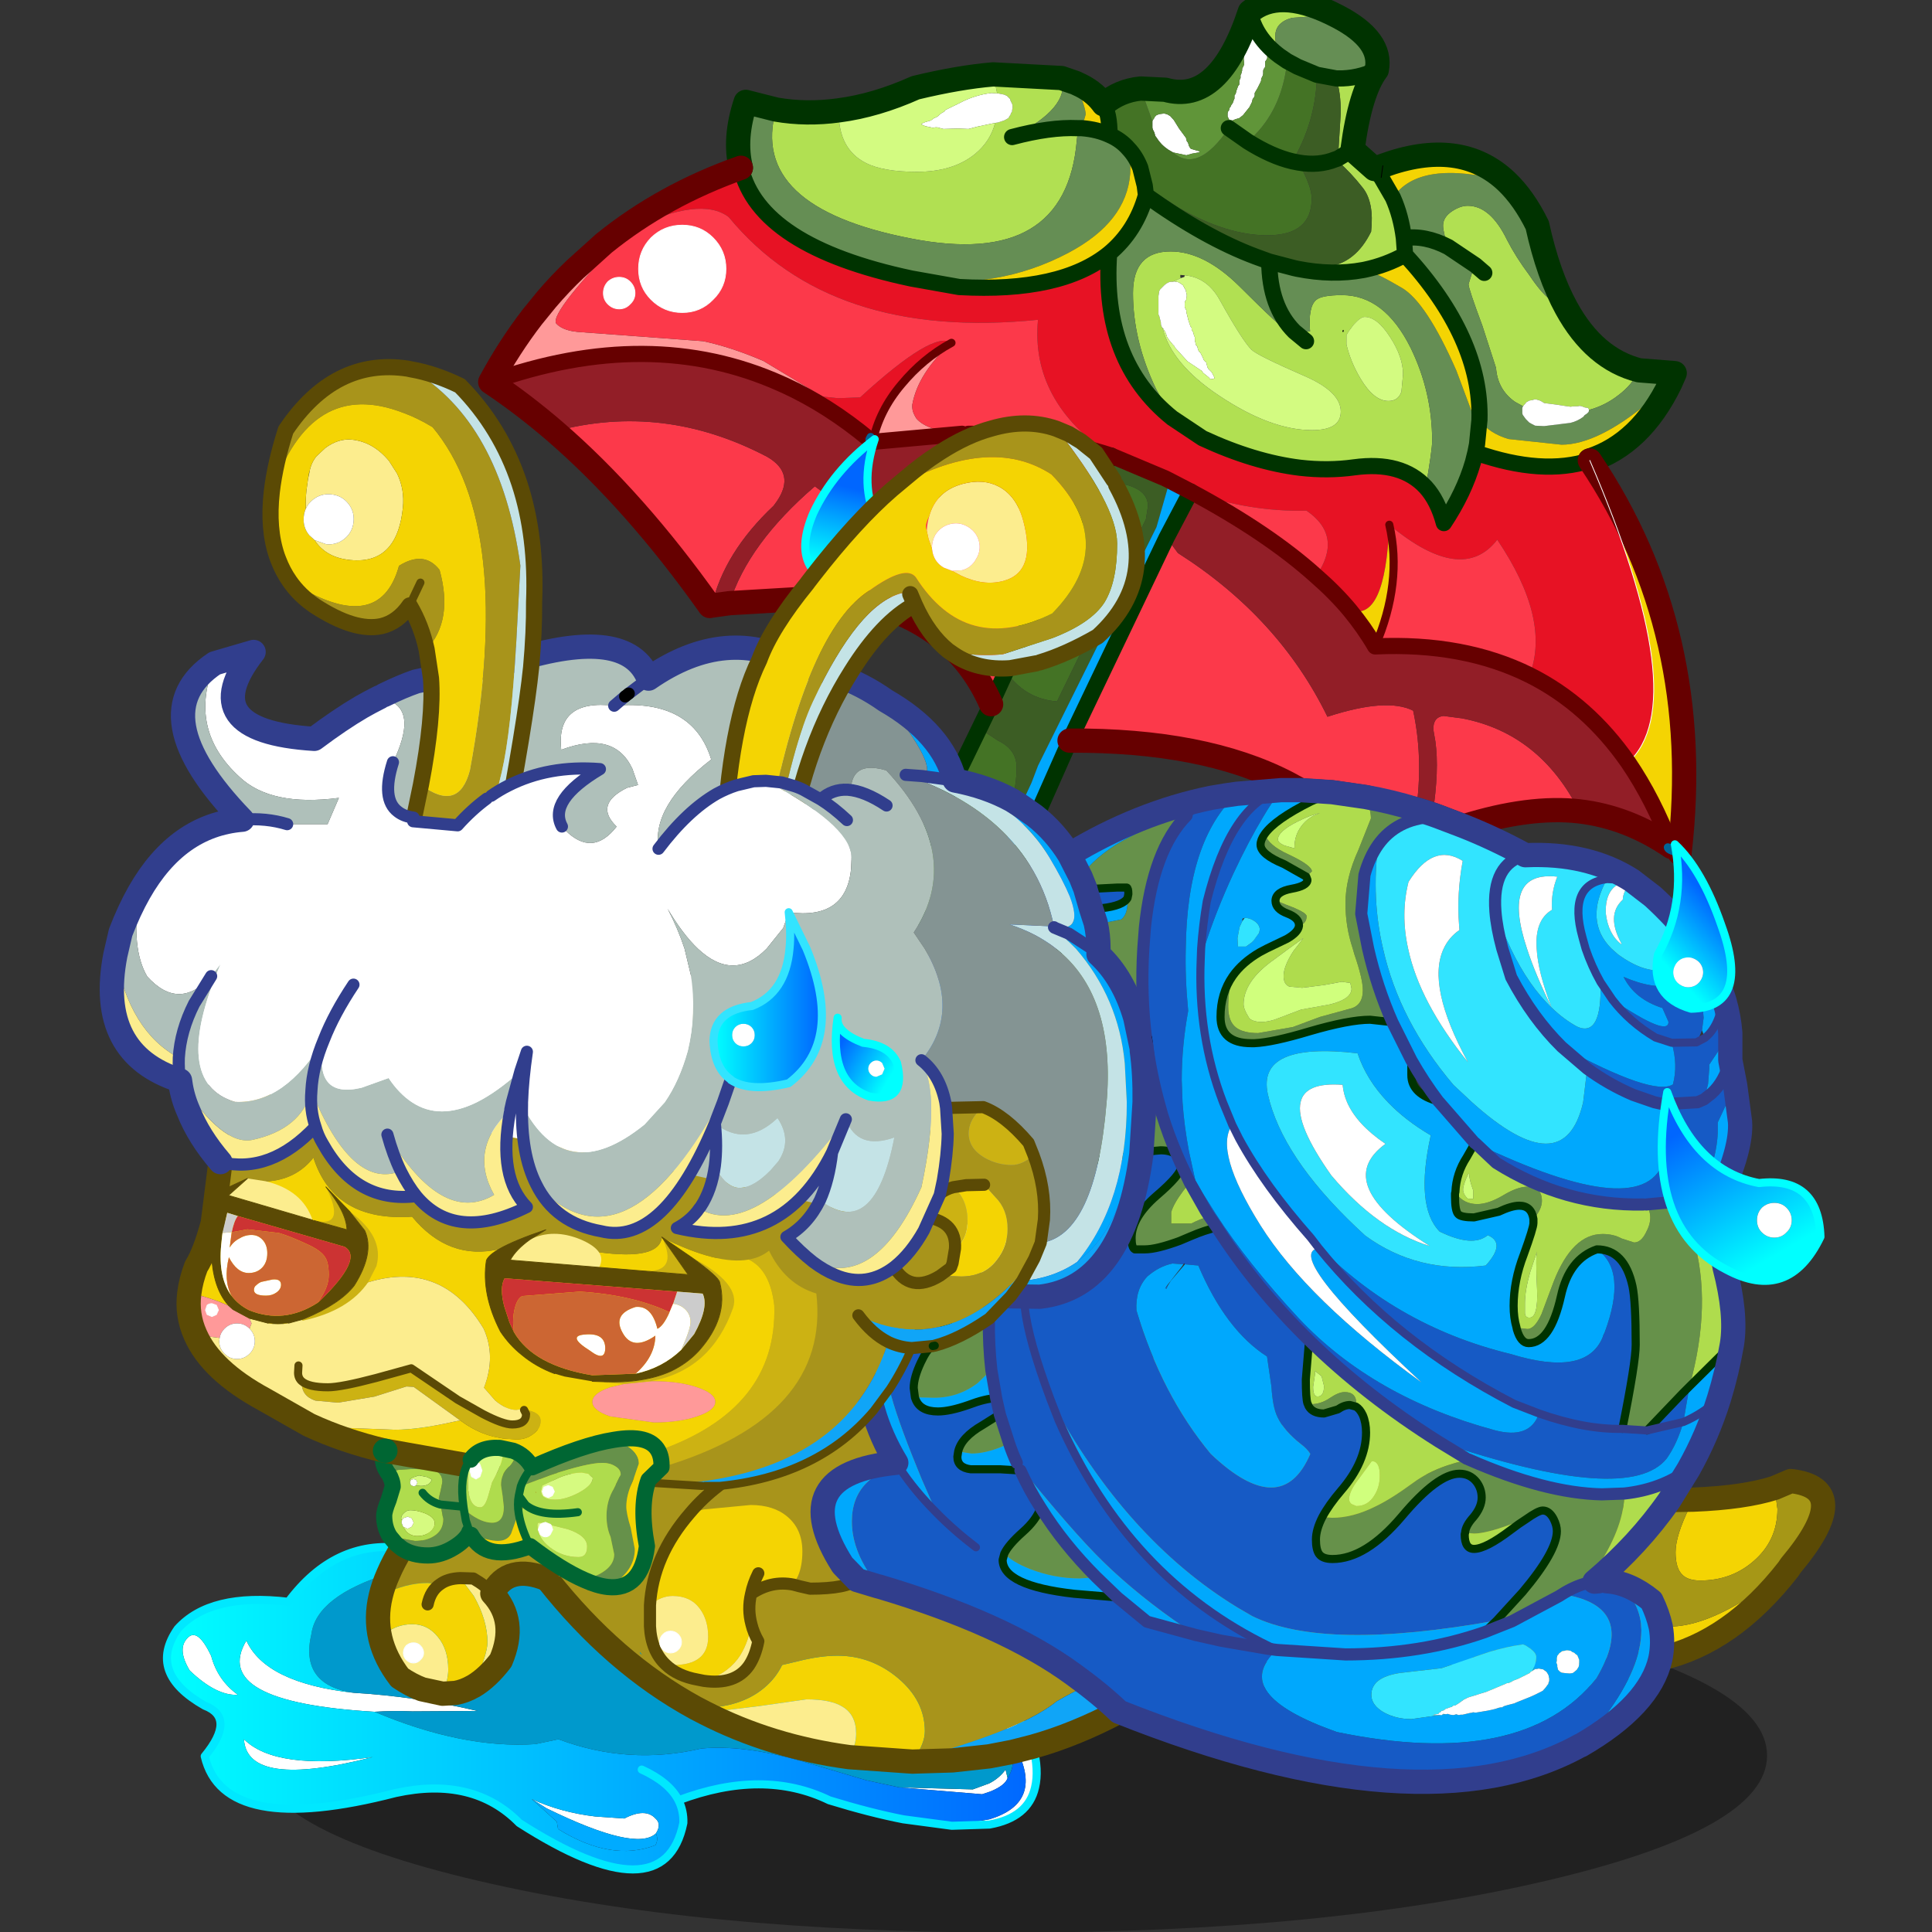 <svg xmlns:ffdec="https://www.free-decompiler.com/flash" xmlns:xlink="http://www.w3.org/1999/xlink" ffdec:objectType="frame" height="90" width="90" xmlns="http://www.w3.org/2000/svg"><rect width="100%" height="100%" fill="#333333" stroke="none"/><use ffdec:characterId="18" height="198.1" transform="matrix(.461 0 0 .461 1.723 -.553)" width="187.45" xlink:href="#a"/><use ffdec:characterId="19" height="75.5" transform="scale(1.349 1.192)" width="66.7" xlink:href="#b"/><defs><g id="a" transform="translate(7.55 1.2)"><use ffdec:characterId="1" height="43.8" transform="translate(14.7 159.5) scale(.817)" width="186.75" xlink:href="#c"/><use ffdec:characterId="2" height="43.05" transform="translate(5.192 154.142) scale(.817)" width="108.55" xlink:href="#d"/><use ffdec:characterId="3" height="68.8" transform="translate(37.275 123.025) scale(.817)" width="167.55" xlink:href="#e"/><use ffdec:characterId="4" height="34.15" transform="translate(25.675 144.475) scale(.817)" width="28.35" xlink:href="#f"/><use ffdec:characterId="5" height="25.8" transform="translate(53.738 149.464) scale(.817)" width="27.2" xlink:href="#g"/><use ffdec:characterId="6" height="119.8" transform="translate(37.025 -1.225) scale(.817)" width="150.65" xlink:href="#h"/><use ffdec:characterId="7" height="19.75" transform="matrix(.795 .184 -.184 .795 72.345 42.86)" width="10.8" xlink:href="#i"/><use ffdec:characterId="8" height="125.7" transform="translate(70.625 78.575) scale(.817)" width="125.4" xlink:href="#j"/><use ffdec:characterId="9" height="118.85" transform="translate(-1.225 64.122) scale(.817)" width="130.75" xlink:href="#k"/><use ffdec:characterId="10" height="25.45" transform="translate(10.044 119.037) scale(.817)" width="64.7" xlink:href="#l"/><use ffdec:characterId="11" height="45.1" transform="matrix(.789 -.211 .211 .789 52 52.323)" width="61.3" xlink:href="#m"/><use ffdec:characterId="12" height="62.75" transform="rotate(5.815 -337.111 183.371) scale(.816)" width="36.15" xlink:href="#n"/><use ffdec:characterId="13" height="42.7" transform="translate(24.62 76.411) scale(.817)" width="67.75" xlink:href="#o"/><use ffdec:characterId="14" height="21.45" transform="rotate(-14.781 409.06 -544.645) scale(.816)" width="10.4" xlink:href="#p"/></g><g id="d"><path d="M23.05 20.2q7.65.45 15.35 2.25l-8.05.05q-2.3-.1-4.7.05-20.4-1.2-15.85-8.8Q12.2 19 23.05 20.2m67.5 11.7 9.1.25 2.05-.75q1.25-.65 2-1.7l.25 1.05q-.3.9-2.1 1.65l-.15.05-.9.3-10.25-.85M2.5 13.45q1.25-1.4 2.95 2.2.8 3 3.3 4.8-2.65.15-5.95-3-1.6-2.65-.3-4m85-1.85q15.6 5.5 19.6 15.25.75 2.95.25 5.05-.85 3.75-5.65 4.6l-4.65.15 4.65-.8q6.65-2 3.45-8.5-3.1-8.25-17.65-15.75m-78 14.35q3.95 3.9 15.95 2.2-15.55 4-15.95-2.2M60.45 37.6q-2.45 2.3-13.5-3.1l-1.85-1.15q3.6 1.65 7.85 2.15l3.6.25q2.6-1.35 3.85 0 .8.7.05 1.85" fill="#fff" fill-rule="evenodd" transform="translate(.5 .5)"/><path d="M25.65 22.55q2.4-.15 4.7-.05l8.05-.05q-7.7-1.8-15.35-2.25-6.7-1-5.2-7.3.65-4.65 9.55-7.45Q33.7 4 40.75 7.1q.85-1.15 2.05-1.45l.5-.1q12.85-2.85 22 7.05 33.8 1.85 39.25 14.9.3 1.95-.6 3.25l-.25-1.05q-.75 1.05-2 1.7l-2.05.75-9.1-.25-3.95-.85-.2-.05-8.1-2.4q-7.2-2-12.25-1.5-8.95 2.1-17.65-1.15l-2.85.6q-9 .6-19.9-4" fill="#09c" fill-rule="evenodd" transform="translate(.5 .5)"/><path d="M23.05 20.2Q12.2 19 9.8 13.75q-4.55 7.6 15.85 8.8 10.9 4.6 19.9 4l2.85-.6q8.7 3.25 17.65 1.15 5.05-.5 12.25 1.5l8.1 2.4.2.05 3.95.85 10.25.85.9-.3.15-.05q1.8-.75 2.1-1.65.9-1.3.6-3.25Q99.1 14.45 65.3 12.6q-9.15-9.9-22-7.05l-.5.1q-1.2.3-2.05 1.45Q33.7 4 27.4 5.45q-8.9 2.8-9.55 7.45-1.5 6.3 5.2 7.3M2.5 13.45q-1.3 1.35.3 4 3.3 3.15 5.95 3-2.5-1.8-3.3-4.8-1.7-3.6-2.95-2.2m94.55 23.2-6-.8q-4.1-.8-9.15-2.35-8.15-3.95-18.65 0 .65 1.3.6 2.8-2.35 11.5-20.3 0-5.7-5.8-15.3-3.7Q7 38.1 4.65 28.05q3.9-4.75 0-6.25-7.15-4.05-3.35-9.5Q5.35 7.8 15 8.95q5.75-7.7 14.05-6.65 6.7.9 10.05 2.5 12.45-9.85 24 .5Q75.05 1.8 87 11.4l.5.2q14.55 7.5 17.65 15.75 3.2 6.5-3.45 8.5l-4.65.8M9.5 25.95q.4 6.2 15.95 2.2-12 1.7-15.95-2.2M60.45 37.6q.75-1.15-.05-1.85-1.25-1.35-3.85 0l-3.6-.25q-4.25-.5-7.85-2.15l3.1 2.8.15.9q6.6 4.1 12.05 2 .4-.75.05-1.45m-1.75-7.9q3.4 1.55 4.55 3.8-1.15-2.25-4.55-3.8" fill="url(#q)" fill-rule="evenodd" transform="translate(.5 .5)"/><path d="m45.1 33.35 1.85 1.15q11.05 5.4 13.5 3.1.35.7-.05 1.45-5.45 2.1-12.05-2l-.15-.9-3.1-2.8" fill="#00abff" fill-rule="evenodd" transform="translate(.5 .5)"/><path d="m97.05 36.65-6-.8q-4.1-.8-9.15-2.35-8.15-3.95-18.65 0 .65 1.3.6 2.8-2.35 11.5-20.3 0-5.7-5.8-15.3-3.7Q7 38.1 4.65 28.05q3.9-4.75 0-6.25-7.15-4.05-3.35-9.5Q5.35 7.8 15 8.95q5.75-7.7 14.05-6.65 6.7.9 10.05 2.5 12.45-9.85 24 .5Q75.05 1.8 87 11.4l.5.2q15.6 5.5 19.6 15.25.75 2.95.25 5.05-.85 3.75-5.65 4.6l-4.65.15m-33.8-3.15q-1.15-2.25-4.55-3.8" fill="none" stroke="#00e8ff" stroke-linecap="round" stroke-linejoin="round" transform="translate(.5 .5)"/></g><g id="e"><path d="M25.05 59.15h.7q4.85 0 7.8-2.45 1.45-1.2 2.25-2.85l1.9-.45q2.75-.7 4.95-.7 4.15 0 7.45 2.75 3.35 2.8 3.35 6.6 0 1.5-1.35 3.45l-.95.25-7.05-.5q.85-1.5.85-2.9 0-2.35-1.7-3.35-1.45-.9-4.45-.9l-5.95.85-6.65.8-1.15-.6m119.4-6.1q.4-1.95.05-3.95h1q4.2 0 9.9-3.65l4.85-3.45q-7.05 9.05-15.8 11.05m4.05-19.65q6.3-.25 10.05-1.45l.35 2.6q0 3.9-2.95 6.45-2.75 2.4-6.6 2.4-1.5 0-2.2-.7-.85-.8-.85-2.8 0-2.05 1.75-5.6l.45-.9" fill="#f4d403" fill-rule="evenodd" transform="translate(1.5 1.5)"/><path d="m5.7 41.4-1.15-2.25Q2 33.75.9 28.25 0 24.05 0 19.8 11.15 2.85 39.4 0q21.55 2 50.4 18.6 22.3 12.55 55.75 14.85-3.8 5.45-9.25 10.05l.55-.05h.95q2.8.15 5.55 2.4.8 1.65 1.15 3.25.35 2-.05 3.95l-.7.2q-13.55 1.6-30.95-1.65-21.9-3.65-39.15 4.7-2 .95-3.9 2.05-2.65 2.15-8.35 4.25-3.9 1.45-9.3 2.9 1.35-1.95 1.35-3.45 0-3.8-3.35-6.6-3.3-2.75-7.45-2.75-2.2 0-4.95.7l-1.9.45q-.8 1.65-2.25 2.85-2.95 2.45-7.8 2.45h-.7Q14.9 53.6 6.75 43.25L5.7 41.4m12.8 11.2-.3-.35v.15l.3.2" fill="#a8941b" fill-rule="evenodd" transform="translate(1.5 1.5)"/><path d="M52.1 65.5q5.4-1.45 9.3-2.9 5.7-2.1 8.35-4.25 1.9-1.1 3.9-2.05 17.25-8.35 39.15-4.7 17.4 3.25 30.95 1.65-13.5 3.6-27.35 1.85-24.5-2.3-38.9 4.5-5.5 2.9-10.7 4.35l-1.95.5-.6.15-2.85.55-4.55.5-4.95.15.2-.3" fill="#10a5f7" fill-rule="evenodd" transform="translate(1.5 1.5)"/><path d="m26.2 59.75 6.65-.8 5.95-.85q3 0 4.45.9 1.7 1 1.7 3.35 0 1.4-.85 2.9-9.7-1.3-17.9-5.5" fill="#fced8e" fill-rule="evenodd" transform="translate(1.5 1.5)"/><path d="M144.5 49.1q-.35-1.6-1.15-3.25-2.75-2.25-5.55-2.4h-.95l-.55.05q5.45-4.6 9.25-10.05l2.95-.05-.45.9q-1.75 3.55-1.75 5.6 0 2 .85 2.8.7.7 2.2.7 3.85 0 6.6-2.4 2.95-2.55 2.95-6.45l-.35-2.6 2-.85q8 .9 0 10.45l-.3.45-4.85 3.45q-5.7 3.65-9.9 3.65h-1" fill="#a69716" fill-rule="evenodd" transform="translate(1.5 1.5)"/><path d="m7.2 42.9 1.05 1.85" fill="none" stroke="#5b4a05" stroke-linecap="round" stroke-linejoin="round" stroke-width="1.5"/><path d="M147.05 34.95Q113.6 32.65 91.3 20.1 62.45 3.5 40.9 1.5 12.65 4.35 1.5 21.3q0 4.25.9 8.45 1.1 5.5 3.65 10.9L7.2 42.9m1.05 1.85q8.15 10.35 18.3 15.9l1.15.6q8.2 4.2 17.9 5.5l7.05.5.75.05 4.95-.15 4.55-.5 2.85-.55.6-.15 1.95-.5Q73.5 64 79 61.1q14.4-6.8 38.9-4.5 13.85 1.75 27.35-1.85l.7-.2q8.75-2 15.8-11.05l.3-.45q8-9.55 0-10.45l-2 .85q-3.75 1.2-10.05 1.45l-2.95.05" fill="none" stroke="#5b4a05" stroke-linecap="round" stroke-linejoin="round" stroke-width="3"/></g><g id="f"><path d="M.35 19.05q.3-1.3.95-2.75.65-1.5 1.65-3.15Q7.85 5.8 15.1 2q2.15-1.15 4.55-2 6.45 1.85 7.05 8.9 1.1 6.9-5.75 8.1-4.85-2-6.8 1.75-.8-.95-2.35-1.85l-1.6-.05q-1.55.05-2.5.75l-1.55-.15q-2.65 0-5.45 1.4l-.35.2" fill="#a8941b" fill-rule="evenodd" transform="translate(1.5 1.5)"/><path d="m10.2 16.85 1.6.05q1.55.9 2.35 1.85 3.15 3.4 1.05 8.3-1.6 2.1-3.35 3.15l-.05-.05q1.75-3.85 1.75-5.35 0-2.75-1.7-5.75l-1.65-2.2M.3 24.3l.55-.55q1.5-1.2 3.4-1.2T7.4 24.1q1.3 1.55 1.3 4.05 0 1.35-.7 3l-2.55-.55q-1.35-.5-2.75-1.45Q.9 26.8.3 24.3m4.95.9q-.35-.35-.85-.35t-.9.35q-.35.4-.35.9t.35.85q.4.4.9.4t.85-.4q.4-.35.4-.85t-.4-.9" fill="#fced8e" fill-rule="evenodd" transform="translate(1.5 1.5)"/><path d="m.35 19.05.35-.2q2.8-1.4 5.45-1.4l1.55.15q.95-.7 2.5-.75l1.65 2.2q1.7 3 1.7 5.75 0 1.5-1.75 5.35l-.05.1q-1.05.6-2.15.8l-1.6.1q.7-1.65.7-3 0-2.5-1.3-4.05-1.25-1.55-3.15-1.55t-3.4 1.2l-.55.55q-.6-2.55.05-5.25m5.8 1.05q.35-1.7 1.55-2.5-1.2.8-1.55 2.5" fill="#f4d403" fill-rule="evenodd" transform="translate(1.5 1.5)"/><path d="M5.25 25.2q.4.4.4.9t-.4.85q-.35.4-.85.4t-.9-.4q-.35-.35-.35-.85t.35-.9q.4-.35.9-.35t.85.35" fill="#fff" fill-rule="evenodd" transform="translate(1.5 1.5)"/><path d="M21.15 1.5q-2.4.85-4.55 2Q9.35 7.3 4.45 14.65q-1 1.65-1.65 3.15-.65 1.45-.95 2.75-.65 2.7-.05 5.25.6 2.5 2.4 4.85 1.4.95 2.75 1.45l2.55.55 1.6-.1q1.1-.2 2.15-.8l.1-.05q1.75-1.05 3.35-3.15 2.1-4.9-1.05-8.3 1.95-3.75 6.8-1.75" fill="none" stroke="#5b4a05" stroke-linecap="round" stroke-linejoin="round" stroke-width="3"/><path d="M9.2 19.1q.95-.7 2.5-.75l1.6.05q1.55.9 2.35 1.85M9.2 19.1q-1.2.8-1.55 2.5" fill="none" stroke="#5b4a05" stroke-linecap="round" stroke-linejoin="round" stroke-width="1.5"/><path d="M6.75 26.7q.4.4.4.9t-.4.85q-.35.4-.85.4t-.9-.4q-.35-.35-.35-.85t.35-.9q.4-.35.9-.35t.85.35z" fill="none" stroke="#fff" stroke-linecap="round" stroke-linejoin="round" stroke-width=".1"/></g><g id="g"><path d="M5 3.85Q6.6 1.95 8.65.4 16.7-1.2 22.7 3.35q3.55 4.15 3 8.7-1.25 1.15-5.85 1.15l-1.3-.3-.75-.2.55-1.05q.55-1.25.55-3.05 0-2.75-1.85-4.3-1.7-1.45-4.55-1.45l-5.8.55-1.7.45" fill="#a8941b" fill-rule="evenodd" transform="translate(.75 .35)"/><path d="m5 3.85 1.7-.45 5.8-.55q2.85 0 4.55 1.45 1.85 1.55 1.85 4.3 0 1.8-.55 3.05l-.55 1.05q-2.75-.55-5.25 1.15-.45 1.9.05 3.75-.45 2.6-1.7 4.3-1.55 2-4.2 2.7l-.75-.15Q3.45 24 2 22.6l.9.05q4.35 0 4.35-3.5 0-2.1-1.05-3.5-1.15-1.55-3.35-1.55-1.45 0-2.8 1.15Q.4 9.15 5 3.85m8.45 7.45q-.65 1.3-.9 2.55.25-1.25.9-2.55" fill="#f4d403" fill-rule="evenodd" transform="translate(.75 .35)"/><path d="M6.7 24.6q2.65-.7 4.2-2.7 1.25-1.7 1.7-4.3.25 1.05.85 2.1-.35 1.8-1.15 3-1.7 2.45-5.6 1.9m-2.75-4.8q0-.55-.4-.95-.4-.4-.95-.4-.55 0-.95.4-.4.4-.4.95 0 .55.4.95.4.4.95.4.55 0 .95-.4.4-.4.4-.95m-3.9-4.55q1.35-1.15 2.8-1.15 2.2 0 3.35 1.55 1.05 1.4 1.05 3.5 0 3.5-4.35 3.5L2 22.6Q.2 20.9.05 17.85v-2.6" fill="#fced8e" fill-rule="evenodd" transform="translate(.75 .35)"/><path d="M3.95 19.8q0 .55-.4.95-.4.4-.95.4-.55 0-.95-.4-.4-.4-.4-.95 0-.55.4-.95.4-.4.95-.4.55 0 .95.4.4.4.4.95" fill="#fff" fill-rule="evenodd" transform="translate(.75 .35)"/><path d="M9.4.75Q7.35 2.3 5.75 4.2 1.15 9.5.8 15.6v2.6q.15 3.05 1.95 4.75 1.45 1.4 3.95 1.85l.75.15q3.9.55 5.6-1.9.8-1.2 1.15-3-.6-1.05-.85-2.1-.5-1.85-.05-3.75 2.5-1.7 5.25-1.15l.75.2 1.3.3q4.6 0 5.85-1.15M13.3 14.2q.25-1.25.9-2.55" fill="none" stroke="#5b4a05" stroke-linecap="round" stroke-linejoin="round" stroke-width="1.5"/><path d="M4.7 20.15q0 .55-.4.95-.4.4-.95.4-.55 0-.95-.4-.4-.4-.4-.95 0-.55.4-.95.4-.4.95-.4.55 0 .95.4.4.4.4.95z" fill="none" stroke="#fff" stroke-linecap="round" stroke-linejoin="round" stroke-width=".1"/></g><g id="h"><path d="M111.65 24.45q1 2.25 1.35 5l.15 2.05q-2.35 1.3-4.95 1.85l-.25.05q-3.8.7-8.1-.15v-.05l3.65-.2q3.55-.45 5.45-4.35.4-3.65-1.05-5.45-1.45-1.85-3.05-3.25v-.35l.35-5.7q0-2.4-.55-4.2h.2q2.4.05 4.8-1.05-2.05 2.7-3 9.85l2.7 2.4.85 1.05 1.45 2.5m6.85 6.1q-.65-1.8-.65-2.65 0-1.05 1.15-1.8 1-.65 1.9-.65 2.8 0 4.85 4.2 1.1 2.15 2.75 4.35 1.7 2.55 2.9 3.25l1.7.85q3.45 6.3 9 7.7-.85 1.8-2.6 3.1-1.6 1.25-3.6 1.8l-.05-.15-.1-.1-.35-.05-.4-.15-.25-.05-.25.05h-.5l-.35.05h-.05l-.4-.05-1.3-.2-1.55-.2-.15-.1-.35-.2-.5-.15h-.3v.05l-.55.1-.35.2-.15.2-.15.15-.1.15-1-.55q-2.15-1.5-2.35-4.2l-1.7-5.25q-1.7-4.55-1.7-5.1l.4-1.3.45-1.05 1.1.95-1.1-.95-3.35-2.25m-83.15-17q3.75.65 7.75.1v.25q0 4.55 3.35 6.25 2.15 1.1 6.3 1.1 4.5 0 7.2-2.2 1.9-1.55 2.5-3.85l.35-.05.75-.25.2-.1.35-.2.1-.2.15-.2.05-.2.15-.2v-.2l.05-.2v-.35l-.05-.2-.1-.2-.1-.2-.05-.2-.2-.2-.2-.2-.35-.15-.75-.15h-.1l-.5-2.35 8.45.45q1.15 3.65-6.1 7.3 4.7-1.25 8.1-1.1l-.05 1.05-.05.45q-1.35 15.9-20.5 12.15-20.1-3.9-16.7-15.95m58.6-12.1q3.5-2.95 10 .15l.9.45-2-.1-3.65.25q-2.1.55-2.1 2.25 0 1.3.5 2.45-3-2.25-3.65-5.45m12.7 17.05-1.8 1.1 1.8-1.1M99.45 41h1.95q-.25-3.05.75-3.9.7-.6 3.2-.6 5.25 0 8.5 6.55 2.65 5.45 2.65 11.5 0 1.1-.8 5.7-3-3.25-8.85-2.45-3.25.45-6.7.05-5.7-.7-12.05-3.65l-3.75-2.5-2-3.6q-2.85-5.95-2.85-11.85 0-5.15 4.65-5.15 4.15 0 8.5 4.3 5.25 5.25 6.05 5.6h.75l1.45 1.2-1.45-1.2m-14.9-6.2-.05.05h-.35l-.2.05-.3.15-.25.2-.4.4-.15.15-.1.2-.1.6v2.3l.1.2.1.4.1.4v.2l.05.2.1.2.05.05q1.1 4.45 6.95 8.35 6.4 4.3 11.55 4.3 3.55 0 3.55-2.3 0-2.45-4.5-4.4-5.85-2.55-6.55-3.25-1.15-1.15-3.95-6.2-1.55-2.75-4.3-3l-.55-.05v.25l.05.15-.85.4m22.25 5.35-.6.8-.3.5v1.15q.5 2.15 1.75 4.25 1.65 2.75 3.45 2.75 1.2 0 1.6-1.15l.2-2.15q0-2.15-1.6-4.6-1.6-2.5-3.15-2.5-.5 0-1.35.95m-1.3.85v-.15l-.05.15h.05" fill="#b1e052" fill-rule="evenodd" transform="translate(1.5 1.5)"/><path d="M125.7 22.45q2.15 2.05 3.8 5.4 1.35 6.15 3.6 10.25l-1.7-.85q-1.2-.7-2.9-3.25-1.65-2.2-2.75-4.35-2.05-4.2-4.85-4.2-.9 0-1.9.65-1.15.75-1.15 1.8 0 .85.65 2.65-2.9-1.5-5.5-1.1 2.6-.4 5.5 1.1l3.35 2.25-.45 1.05-.4 1.3q0 .55 1.7 5.1l1.7 5.25q.2 2.7 2.35 4.2l1 .55-.05.05-.05.2v.6l.05.2.25.35.15.2.2.2.2.2.35.2.4.2 1.1.05 3.25-.4q.85-.2 1.6-.75l.15-.2.3-.2.2-.2.05-.2v-.05q2-.55 3.6-1.8 1.75-1.3 2.6-3.1l4.4.35-.55 1.25-2.5 2.2Q137 55 132.5 55l-6.55-.7q-2.4-.7-3.6-2.35.3-10.1-9.2-20.45l-.15-2.05q-.35-2.75-1.35-5 3.25-4.85 14.05-2M31 20.75q-.9-3.65.6-8.15l3.75.95q-3.4 12.05 16.7 15.95 19.15 3.75 20.5-12.15l.05-.45.05-1.05q-3.4-.15-8.1 1.1 7.25-3.65 6.1-7.3l1.75.6.2.1-.1.15q1.15 2.85 1.15 3.65l-.5 1.7h-.5.5q1.95.15 3.45.85 1.4.6 2.35 1.7.3 1.6.2 3.1-.45 5.95-7.6 9.75Q62.6 36 52.1 34.45q-18.85-4-21.1-13.7m73.85-18.7q5.55 2.9 4.8 6.6-2.4 1.1-4.8 1.05h-.2l-2.4-.45-2.4-1-1.3-.7-.95-.65q-.5-1.15-.5-2.45 0-1.7 2.1-2.25l3.65-.25 2 .1m-5 31.2q4.3.85 8.1.15l.25-.05q1.5.45 4.55 2.25t6.75 10.25l1.85 4.95q.7 2.45.7 4.15l-.2 1-.3 1.2q-1.1 3.8-3.6 7.55-.75-2.8-2.25-4.45.8-4.6.8-5.7 0-6.05-2.65-11.5-3.25-6.55-8.5-6.55-2.5 0-3.2.6-1 .85-.75 3.9h-1.95q-3.05-3.05-3.1-8.65.05 5.6 3.1 8.65h-.75q-.8-.35-6.05-5.6-4.35-4.3-8.5-4.3-4.65 0-4.65 5.15 0 5.9 2.85 11.85l2 3.6q-8.75-7.05-7.8-20.35 3.3-2.75 4.55-7.2 7.3 5.25 13.6 7.6l1.65.6 3.05.8.45.1" fill="#658e54" fill-rule="evenodd" transform="translate(1.5 1.5)"/><path d="M0 47.25q2.35-4.35 5.2-8.05l1.75-2.15q1.7-2 3.55-3.75l3.55-3.2q1.75-1 3.35-1.75Q7.35 38.6 8.15 40l.1.1q.6.6 1.85.85l.7.1 15.55 1.15q3.5.75 7.45 2.45l7.3 4.4q-2.3-.4-4.7-1.4l-.35-.15-.1-.05Q19.75 40.2 0 47.25m47.3 7.4q.8-3.85 3.55-7.1 2.7-3.25 6.2-5.15-4.15 3.75-4.85 7.65-.05.6.2 1.15l.15.3.15.25q1.3 1.55 5.65 1.9l-11.05 1" fill="#f99" fill-rule="evenodd" transform="translate(1.5 1.5)"/><path d="M14.05 30.1Q21.4 24.15 31 20.75q2.25 9.7 21.1 13.7L58 35.5q12.6.7 18.55-4.15-.95 13.3 7.8 20.35l3.75 2.5q6.35 2.95 12.05 3.65 3.45.4 6.7-.05 5.85-.8 8.85 2.45 1.5 1.65 2.25 4.45 2.5-3.75 3.6-7.55l.3-1.2.1.05q8.2 2.85 14.05.95 12.9 29.95 4.75 37.35-5-7.2-12.2-10.8 2.65-6.9-4-16.75-4.35 5.65-13.35-1.85-.5 12.15-4.9 10.55-1.8-2.15-4.15-4.2 3.4-4.95-1.2-8.1-6.95.2-14.3-2.35l-2.6-1.35-.6-.3-6.65-2.8q-10-6.7-9.05-16.8-25.65 2.6-38.25-12.7-3.45-2.65-12.1 1.5-1.6.75-3.35 1.75M41.1 49.05l1.95.2 2.7-.1q9.1-8.35 11.3-6.75-3.5 1.9-6.2 5.15-2.75 3.25-3.55 7.1l-.3-.25.05-.15v-.2l-.15.3q-5.05-4.2-10.5-6.7 2.4 1 4.7 1.4" fill="#e71224" fill-rule="evenodd" transform="translate(1.5 1.5)"/><path d="M134.7 100.35q-6.15-.7-14.3 1.85l-3.15-1.2-.7-.25q.85-5.5.35-9.05l-.25-1.45q-.05-1.55 1.25-1.7l2.3.3q9.65 1.85 14.5 11.5m-20.2-.25-6.2-1.5-4.15-.6-3.9-.25-1.65-.9Q88.25 91.5 71.65 91.6l12-25.1 1.4 1.9q12.5 7.95 18.5 20.25 7.35-2.4 10.6-.75 1.2 5.6.45 11.65l-.1.55m-52.55-13Q57.6 77.15 46.3 74.45l-1.8-.2.1.05-4-.35-11 .65q2.3-7.35 10.55-14.45l2.35 1.75v-.05l1-1.8 3.4-5.7.1.05q-.4.65-.5 1.8l-.05 2.25q0 2.7 1.15 5.2 10.2-4.3 18.65-.45l.2.1h.1q2.9 1.35 4.85 3.1l-7.6 16.65-1.85 4.05M27.4 74.9l-.25.05Q17.9 61.9 8 53.35q13.4-3.6 26.25 3.15 3.55 2.05 1.2 5.5l-.4.55q-6.15 5.8-7.65 12.35m59.25-14.1q7.35 2.55 14.3 2.35 4.6 3.15 1.2 8.1-5.95-5.35-15.5-10.45m24.55 4.1q9 7.5 13.35 1.85 6.65 9.85 4 16.75-8.15-4.05-19.1-3.55 3.4-7.9 1.75-15.05M57.05 42.4q-2.2-1.6-11.3 6.75l-2.7.1-1.95-.2-7.3-4.4q-3.95-1.7-7.45-2.45L10.8 41.05l-.7-.1q-1.25-.25-1.85-.85l-.1-.1q-.8-1.4 9.25-11.65 8.65-4.15 12.1-1.5 12.6 15.3 38.25 12.7-.95 10.1 9.05 16.8-8.3-2.7-17.65-2.7h-.8q-4.35-.35-5.65-1.9l-.15-.25-.15-.3q-.25-.55-.2-1.15.7-3.9 4.85-7.65M17.3 34.85q-.55-.55-1.35-.55t-1.4.55q-.55.6-.55 1.4 0 .8.55 1.35.6.6 1.4.6.8 0 1.35-.6.6-.55.6-1.35t-.6-1.4m1.05-1.6q0 2.25 1.55 3.8 1.6 1.6 3.85 1.6t3.8-1.6q1.6-1.55 1.6-3.8t-1.6-3.85q-1.55-1.55-3.8-1.55T19.9 29.4q-1.55 1.6-1.55 3.85m23.2 40.7 1.6.2.85.05q-.45-.3-.85-.25.4-.05.85.25l.45.05-.45-.05-.85-.05v-.2h-1.6m2.95.3h-.05.05" fill="#fc394a" fill-rule="evenodd" transform="translate(1.5 1.5)"/><path d="m127.75 50.25.1-.15.15-.15.15-.2.35-.2.55-.1v-.05h.3l.5.15.35.2.15.1 1.55.2 1.3.2.4.05h.05l.35-.05h.5l.25-.05.25.05.4.15.35.05.1.1.05.15v.05l-.05.2-.2.2-.3.2-.15.2q-.75.55-1.6.75l-3.25.4-1.1-.05-.4-.2-.35-.2-.2-.2-.2-.2-.15-.2-.25-.35-.05-.2v-.6l.05-.2.05-.05M93.6 4.8l.15-.2.15-.1.15-.05.3-.05.05-.05.45.15.15.2.15.2.05.15.05.2.05.6v.25h.1l.4.15.15.2.1.2.05.15v.4l-.1.2-.15.2v.6l-.05.15-.15.2-.05.2v.4l-.05.2-.1.2-.1.2v.2l-.05.15-.1.2-.1.2-.2.4-.35.6v.35l-.1.2-.15.2-.05.2-.05.2-.3.6-.8 1-.45.35-.5.15-.35.15-.4-.1-.1-.2-.1-.2V14l.05-.2.1-.1.05-.15.05-.2.15-.2.05-.15.15-.2.1-.2.05-.2.1-.2v-.4l.15-.2.05-.2.05-.2.05-.15.15-.4.15-.2v-.4l.05-.2.1-.2V9.3l.1-.2.05-.2.05-.2v-.2l.1-.2.1-.2.05-.15-.05-.6v-1l.1-.15.1-.2.05-.2v-.6l.05-.2.1-.2M81.9 15l.05-.15.15-.2.1-.2.2-.2.25-.1.2-.05.4-.05V14l.5.15.35.2.45.5.65 1.05.85 1.15.05.2.05.2.15.2.05.15.05.2.1.2.15.2.5.15.55.15.05.1-.1.05-.85.15-.7.2-1.65-.35-.6-.35q-.9-.6-1.45-1.5l-.15-.2-.05-.2-.05-.2-.1-.2-.1-.2-.05-.2V15m1.25 25.55-.05-.05-.1-.2-.05-.2v-.2l-.1-.4-.1-.4-.1-.2v-2.3l.1-.6.1-.2.15-.15.4-.4.25-.2.3-.15.2-.05h.35l.05-.05.55.1.35.2.25.2.1.2.1.2.15.2v.15l.05.2.05.2v.2l-.05.2v.2l-.15.2-.05.2V38l.1.2.1.2v.2l.1.4.15.6.25.75.15.2v.2l.1.2.1.15.05.2.05.2.1.2v.4l.05.2.05.2.05.2.15.15.05.2.05.2.1.2.2.2.1.2.1.2.1.2.05.15.1.2.25.2.05.2.05.2.05.2.1.2.2.2.2.2.1.15.1.2.1.2.1.2-.15.1-.4.05-.15-.2-.25-.2-.25-.2-.25-.2-.1-.2-1.8-1.2L84.7 43l-.1-.2-.2-.2-.15-.2-.3-.35-.25-.4-.05-.2-.1-.2-.05-.2-.15-.2-.1-.2-.1-.1m-20.45-29h.1l.75.15.35.15.2.2.2.2.05.2.1.2.1.2.05.2v.35l-.05.2v.2l-.15.2-.05.2-.15.2-.1.2-.35.2-.2.1-.75.25-.35.05-2.15.45-1.15.3-1.3-.05-1.8.05-.75-.2h-.25l-.3.05-.25-.05-.7-.15-.45-.2v-.1l.1-.05.35-.15.7-.2.2-.15.2-.15.15-.05.3-.15.2-.2.25-.2.35-.2.15-.2 1.75-.85q1.85-1 3.95-1.25l.7.05m-44.35 21.7q0-2.25 1.55-3.85 1.6-1.55 3.85-1.55t3.8 1.55q1.6 1.6 1.6 3.85t-1.6 3.8q-1.55 1.6-3.8 1.6t-3.85-1.6q-1.55-1.55-1.55-3.8m-1.05 1.6q.6.6.6 1.4 0 .8-.6 1.35-.55.6-1.35.6t-1.4-.6q-.55-.55-.55-1.35t.55-1.4q.6-.55 1.4-.55.8 0 1.35.55" fill="#fff" fill-rule="evenodd" transform="translate(1.5 1.5)"/><path d="M43.1 13.65q4.6-.6 9.5-2.8 5.4-1.3 9.6-1.65l.5 2.35-.7-.05q-2.1.25-3.95 1.25l-1.75.85-.15.2-.35.2-.25.2-.2.2-.3.15-.15.05-.2.15-.2.15-.7.2-.35.15-.1.05v.1l.45.2.7.15.25.05.3-.05h.25l.75.2 1.8-.05 1.3.05 1.15-.3 2.15-.45q-.6 2.3-2.5 3.85-2.7 2.2-7.2 2.2-4.15 0-6.3-1.1-3.35-1.7-3.35-6.25v-.25M84.55 34.8l.85-.4.45-.15.05-.2q2.75.25 4.3 3 2.8 5.05 3.95 6.2.7.7 6.55 3.25 4.5 1.95 4.5 4.4 0 2.3-3.55 2.3-5.15 0-11.55-4.3-5.85-3.9-6.95-8.35l.1.1.1.2.15.2.05.2.1.2.05.2.25.4.3.35.15.2.2.2.1.2 1.55 1.7 1.8 1.2.1.2.25.2.25.2.25.2.15.2.4-.05.15-.1-.1-.2-.1-.2-.1-.2-.1-.15-.2-.2-.2-.2-.1-.2-.05-.2-.05-.2-.05-.2-.25-.2-.1-.2-.05-.15-.1-.2-.1-.2-.1-.2-.2-.2-.1-.2-.05-.2-.05-.2-.15-.15-.05-.2-.05-.2-.05-.2v-.4l-.1-.2-.05-.2-.05-.2-.1-.15-.1-.2v-.2l-.15-.2-.25-.75-.15-.6-.1-.4v-.2l-.1-.2-.1-.2v-.55l.05-.2.15-.2v-.2l.05-.2v-.2l-.05-.2-.05-.2v-.15l-.15-.2-.1-.2-.1-.2-.25-.2-.35-.2-.55-.1m22.25 5.35q.85-.95 1.35-.95 1.55 0 3.15 2.5 1.6 2.45 1.6 4.6l-.2 2.15q-.4 1.15-1.6 1.15-1.8 0-3.45-2.75-1.25-2.1-1.75-4.25v-1.15l.3-.5.6-.8" fill="#d3fb81" fill-rule="evenodd" transform="translate(1.5 1.5)"/><path d="M125.7 22.45q-10.8-2.85-14.05 2l-1.45-2.5.2-1.45q9.55-3.5 15.3 1.95m20.25 24.95q-3.65 7.5-9.95 9.55 14.25 21.2 11.1 48.55l-.4-.3-.6-.45.6.45-.55-.25-.05-.2q-2.25-5.9-5.35-10.45 8.15-7.4-4.75-37.35-5.85 1.9-14.05-.95l-.1-.05.2-1q0-1.7-.7-4.15l-1.85-4.95q-3.7-8.45-6.75-10.25-3.05-1.8-4.55-2.25 2.6-.55 4.95-1.85 9.5 10.35 9.2 20.45 1.2 1.65 3.6 2.35l6.55.7q4.5 0 10.95-5.4l2.5-2.2M72.6 10.35q1.95.85 3.1 2.35l.15.2q.75 1.1.75 3.8-1.5-.7-3.45-.85l.5-1.7q0-.8-1.15-3.65l.1-.15m8.5 13.8q-1.25 4.45-4.55 7.2Q70.6 36.2 58 35.5l-5.9-1.05q10.5 1.55 19.45-3.2 7.15-3.8 7.6-9.75.1-1.5-.2-3.1.9.95 1.45 2.35l.55 2.2.15 1.2m25.2 51.3q4.4 1.6 4.9-10.55 1.65 7.15-1.75 15.05-1.3-2.25-3.15-4.5m16.05-23.5-.3 3 .3-3" fill="#f4d403" fill-rule="evenodd" transform="translate(1.5 1.5)"/><path d="m56.6 115.3-6.6-3.6 10.5-21.6 2.3 1.5q2.3 1.1 2.3 3.3 0 2.15-.6 4.1-4.85 11.8-7.9 16.3M75.85 12.9q2-1.7 4.6-1.95L81.9 15v.8l.05.2.1.2.1.2.05.2.05.2.15.2q.55.9 1.45 1.5l.6.35q3.05 2.65 6.9-3l2.35 1.65q3.9-3.35 4.75-9h.15l-.15-.15.1-.8 1.3.7 2.4 1q-.1 5.45-2.75 10.2l-.3.5.75.15q1.65 2.9 1.65 4.45 0 4.55-5.5 4.55-4.95 0-10.85-3.35l-4.3-2.8-.55-2.2q-.55-1.4-1.45-2.35-.95-1.1-2.35-1.7 0-2.7-.75-3.8m23.35 7.05q-2.55-.6-5.5-2.45 2.95 1.85 5.5 2.45m-24.35 39.6q6.5.05 6.5 3.05l-.25 1.6-11 22.55q-3.95-.3-6.3-3.7l7.6-16.65 1.95-4.3 1.5-2.55" fill="#447325" fill-rule="evenodd" transform="translate(1.5 1.5)"/><path d="m58.45 116.3-1.85-1q3.05-4.5 7.9-16.3.6-1.95.6-4.1 0-2.2-2.3-3.3l-2.3-1.5 1.45-3 1.85-4.05q2.35 3.4 6.3 3.7l11-22.55.25-1.6q0-3-6.5-3.05l1.95-3.2 6.65 2.8.6.3-1.65 5.75-14.65 29.5-.8 2.1-1.35 2.9-7.15 16.6m43.8-107.05 2.4.45q.55 1.8.55 4.2l-.35 5.7-.3.1.3.25q1.6 1.4 3.05 3.25 1.45 1.8 1.05 5.45-1.9 3.9-5.45 4.35l-3.65.2-.45-.1-4.7-1.35q-6.3-2.35-13.6-7.6l-.15-1.2 4.3 2.8q5.9 3.35 10.85 3.35 5.5 0 5.5-4.55 0-1.55-1.65-4.45l-.05-.05-.4-.6q2.65-4.75 2.75-10.2m2.3 10.45q-2.1.85-4.6.4 2.5.45 4.6-.4" fill="#3c5d24" fill-rule="evenodd" transform="translate(1.5 1.5)"/><path d="m80.45 10.95 3.05.15q6.65 1.9 10.45-9.65.65 3.2 3.65 5.45l.85 1.45v.15q-.85 5.65-4.75 9l-2.35-1.65q-3.85 5.65-6.9 3l1.65.35.7-.2.85-.15.1-.05-.05-.1-.55-.15-.5-.15-.15-.2-.1-.2-.05-.2-.05-.15-.15-.2-.05-.2-.05-.2-.85-1.15-.65-1.05-.45-.5-.35-.2-.5-.15v.05l-.4.05-.2.05-.25.1-.2.2-.1.2-.15.2-.05.15-1.45-4.05M93.6 4.8l-.1.2-.05.2v.6l-.05.2-.1.2-.1.15v1l.05.6-.05.15-.1.2-.1.2v.2l-.05.2-.05.2-.1.2v.35l-.1.2-.05.2v.4l-.15.2-.15.4-.05.15-.05.2-.05.2-.15.2v.4l-.1.2-.05.2-.1.2-.15.2-.05.15-.15.2-.05.2-.05.15-.1.1-.05.2v.4l.1.2.1.2.4.1.35-.15.5-.15.45-.35.8-1 .3-.6.05-.2.05-.2.15-.2.1-.2v-.35l.35-.6.2-.4.1-.2.1-.2.05-.15v-.2l.1-.2.1-.2.05-.2v-.4l.05-.2.15-.2.05-.15v-.6l.15-.2.1-.2v-.4l-.05-.15-.1-.2-.15-.2-.4-.15h-.1v-.25l-.05-.6-.05-.2-.05-.15-.15-.2-.15-.2-.45-.15-.05.05-.3.05-.15.05-.15.1-.15.2" fill="#609539" fill-rule="evenodd" transform="translate(1.5 1.5)"/><path d="M146.1 104.75q-5.4-3.7-11.4-4.4-4.85-9.65-14.5-11.5l-2.3-.3q-1.3.15-1.25 1.7l.25 1.45q.5 3.55-.35 9.05l-1.2-.4-.85-.25.1-.55q.75-6.05-.45-11.65-3.25-1.65-10.6.75-6-12.3-18.5-20.25l-1.4-1.9 3-5.7q9.55 5.1 15.5 10.45 2.35 2.05 4.15 4.2 1.85 2.25 3.15 4.5 10.95-.5 19.1 3.55 7.2 3.6 12.2 10.8 3.1 4.55 5.35 10.45M29.6 74.6l-2.2.3q1.5-6.55 7.65-12.35l.4-.55q2.35-3.45-1.2-5.5Q21.4 49.75 8 53.35q-3.95-3.4-8-6.1 19.75-7.05 35.95.2l.1.05.35.15q5.45 2.5 10.5 6.7l-3.4 5.7-1 1.8v.05l-2.35-1.75Q31.9 67.25 29.6 74.6m47.2-18.25-1.95 3.2-1.5 2.55-1.95 4.3q-1.95-1.75-4.85-3.1h-.1l-.2-.1q-8.45-3.85-18.65.45-1.15-2.5-1.15-5.2l.05-2.25q.1-1.15.5-1.8l.3.25 11.05-1h.8q9.35 0 17.65 2.7" fill="#921e27" fill-rule="evenodd" transform="translate(1.5 1.5)"/><path d="m71.65 91.6-.05.2-11.3 25.5-1.85-1 7.15-16.6 1.35-2.9.8-2.1L82.4 65.2l1.65-5.75 2.6 1.35-3 5.7-12 25.1" fill="#00a8fd" fill-rule="evenodd" transform="translate(1.5 1.5)"/><path d="M113.15 25.95q1 2.25 1.35 5 2.6-.4 5.5 1.1l3.35 2.25 1.1.95M73.1 93.3l-11.3 25.5-1.85-1-1.85-1-6.6-3.6L62 91.6l1.45-3 1.85-4.05 7.6-16.65 1.95-4.3 1.5-2.55 1.95-3.2m27.85-46.65h.2q2.4.05 4.8-1.05m-5 1.05-2.4-.45-2.4-1-1.3-.7-.95-.65q-3-2.25-3.65-5.45m6 18.65q2.5.45 4.6-.4l.3-.1 1.8-1.1m-6.8 14.75q4.3.85 8.1.15l.25-.05q2.6-.55 4.95-1.85l-.15-2.05m-3.65-8.55.85 1.05 1.45 2.5M95.2 19q2.95 1.85 5.5 2.45l.75.15m-8.6-4.25L95.2 19m6.15 15.75-.45-.1-3.05-.8q.05 5.6 3.1 8.65l1.45 1.2m14.8 18.05q1.5 1.65 2.25 4.45 2.5-3.75 3.6-7.55l.3-1.2.2-1 .3-3q.3-10.1-9.2-20.45m-16.8.85-1.65-.6q-6.3-2.35-13.6-7.6-1.25 4.45-4.55 7.2-.95 13.3 7.8 20.35l3.75 2.5q6.35 2.95 12.05 3.65 3.45.4 6.7-.05 5.85-.8 8.85 2.45m-29.05.55-3 5.7-12 25.1m64.35-34.65q-5.85 1.9-14.05-.95l-.1-.05M78.1 18.2q1.4.6 2.35 1.7.9.95 1.45 2.35l.55 2.2.15 1.2m-8.45-8.3h.5q1.95.15 3.45.85 0-2.7-.75-3.8m-3.2 2.95q-3.4-.15-8.1 1.1m12 14.4Q72.1 37.7 59.5 37l-5.9-1.05q-18.85-4-21.1-13.7" fill="none" stroke="#030" stroke-linecap="round" stroke-linejoin="round" stroke-width="2"/><path d="M134.6 39.6q-2.25-4.1-3.6-10.25-1.65-3.35-3.8-5.4-5.75-5.45-15.3-1.95l-1.05.4-2.7-2.4q.95-7.15 3-9.85.75-3.7-4.8-6.6l-.9-.45q-6.5-3.1-10-.15Q91.65 14.5 85 12.6l-3.05-.15q-2.6.25-4.6 1.95l-.15-.2q-1.15-1.5-3.1-2.35l-.2-.1-1.75-.6-8.45-.45q-4.2.35-9.6 1.65-4.9 2.2-9.5 2.8-4 .55-7.75-.1l-3.75-.95q-1.5 4.5-.6 8.15M134.6 39.6q3.45 6.3 9 7.7l4.4.35-.55 1.25q-3.65 7.5-9.95 9.55" fill="none" stroke="#030" stroke-linecap="round" stroke-linejoin="round" stroke-width="3"/><path d="M137.5 58.45q14.25 21.2 11.1 48.55m-1-.75q-5.4-3.7-11.4-4.4-6.15-.7-14.3 1.85l-3.15-1.2-.7-.25-1.2-.4-.85-.25-6.2-1.5-4.15-.6-3.9-.25-1.65-.9Q89.75 93 73.15 93.1m-9.7-4.5Q59.1 78.65 47.8 75.95l-1.8-.2m.1.05-4-.35-11 .65-2.2.3-.25.05Q19.4 63.4 9.5 54.85q-3.95-3.4-8-6.1 2.35-4.35 5.2-8.05l1.75-2.15q1.7-2 3.55-3.75l3.55-3.2q7.35-5.95 16.95-9.35m12.15 53.4-1.6-.2m2.45.25.45.05m-1.3-.1.85.05" fill="none" stroke="#600" stroke-linecap="round" stroke-linejoin="round" stroke-width="3"/><path d="M142.25 95.8q8.15-7.4-4.75-37.35M19.85 34.75q0-2.25 1.55-3.85 1.6-1.55 3.85-1.55t3.8 1.55q1.6 1.6 1.6 3.85t-1.6 3.8q-1.55 1.6-3.8 1.6t-3.85-1.6q-1.55-1.55-1.55-3.8m-1.05 1.6q.6.6.6 1.4 0 .8-.6 1.35-.55.6-1.35.6t-1.4-.6q-.55-.55-.55-1.35t.55-1.4q.6-.55 1.4-.55.8 0 1.35.55m18.65 12.6.1.05" fill="none" stroke="#fff" stroke-linecap="round" stroke-linejoin="round" stroke-width=".1"/><path d="m111.7 23.45.2-1.45M107 42.5h-.05l.05-.15v.15" fill="none" stroke="#000" stroke-linecap="round" stroke-linejoin="round" stroke-width=".1"/><path d="m147.65 106.45-.05-.2.6.45.4.3M73.15 93.1l-.05.2m12.45-32.35-.6-.3-6.65-2.8q-8.3-2.7-17.65-2.7m27.5 7.15-2.6-1.35m18.1 11.8q2.35 2.05 4.15 4.2 1.85 2.25 3.15 4.5 10.95-.5 19.1 3.55 7.2 3.6 12.2 10.8 3.1 4.55 5.35 10.45m-43.95-33.5Q97.7 67.4 88.15 62.3M37.9 49.15q5.45 2.5 10.5 6.7m.1.05.3.25 11.05-1M37.55 49l.35.15m-36.4-.4q19.75-7.05 35.95.2" fill="none" stroke="#600" stroke-linecap="round" stroke-linejoin="round" stroke-width="2"/><path d="M111.2 64.9q1.65 7.15-1.75 15.05M47.3 54.65q.8-3.85 3.55-7.1 2.7-3.25 6.2-5.15" fill="none" stroke="#600" stroke-linecap="round" stroke-linejoin="round" transform="translate(1.5 1.5)"/><path d="M147.1 105.5q-1.45-.35-1.45-.7l.5.15.55.25M44.5 74.25l.1.05m2.3-19.95.15-.3v.2l-.05.15m-3.85 19.55q.4-.05.85.25m.45.05h.05" fill="none" stroke="#069" stroke-linecap="round" stroke-linejoin="round" transform="translate(1.5 1.5)"/></g><g id="i"><path d="M5.05 11.95q.55-.5 1.25-.5t1.2.5q.55.55.55 1.25t-.55 1.2q-.5.55-1.2.55t-1.25-.55q-.5-.5-.5-1.2t.5-1.25" fill="#fff" fill-rule="evenodd" transform="translate(.5 .5)"/><path d="M8.2 9.75q3.85 6.5-1.7 9-7.7.1-6.25-8.1Q1.45 5 5.6 0 5 6.05 8.2 9.75m-3.15 2.2q-.5.55-.5 1.25t.5 1.2q.55.55 1.25.55t1.2-.55q.55-.5.55-1.2t-.55-1.25q-.5-.5-1.2-.5t-1.25.5" fill="url(#r)" fill-rule="evenodd" transform="translate(.5 .5)"/><path d="M8.2 9.75q3.85 6.5-1.7 9-7.7.1-6.25-8.1Q1.45 5 5.6 0 5 6.05 8.2 9.75z" fill="none" stroke="#0ff" stroke-linecap="round" stroke-linejoin="round" transform="translate(.5 .5)"/></g><g id="j"><path d="m37.7 13.4.1-.5q0-.75-.2-.8h-1.15l-3.9.2h-.1l-.6-1.5q3.6-5 13.15-7.6-4.15 4.2-5.15 13.8l-.2 2.65Q39.3 25.4 40 30.8l.1.7q.5 3.65 1.45 7.15l.4 1.45q.8 2.6 1.9 5.15l-.25-.2q-.7-.45-1.8-.45-1.6.1-2.45.45-17.6 3.5-5.6-10.2-10.4-11.5-.6-20.1l.55 1.7.7.1 2.5-.5q.8-.6.8-2.2v-.45M20.65 60.7l-.1 4.7q-.05 3.25.3 6.35l-1.7 1.65q-2.4 1.8-5.35 1.8l-2.2-.05h-.2L11.25 74q0-1.3.9-3.2.75-1.6 1.4-2l.25-.05-.15-.1q3.5-5.85 7-7.95m1.25 16.55 1.15 3.6-1 .45q-2 .8-3.65.8l-1.65-.25q.4-1.75 3-3.25l2.15-1.35M67.15.9q3.1.55 6.2 1.5l.85.25 1.2.4.7.25-.75.05q-4.4.3-6.65 3.45-1.1 1.55-1.7 3.75l-.4 4.8.85 4.3q1.1 4.8 3 9.1l-2.75-.3q-2.6 0-7.55 1.45-4.5 1.35-6.75 1.45H53q-3.8 0-3.8-3.25 0-2.9 1.5-5.05-.55 1.7-.55 3.8 0 1.8.95 2.55.9.7 2.75.7l4.3-.75 3.35-1.25 3.65-1q1.65-.35 1.65-2.3 0-1.4-1.05-4.45l-.2-.7q-.9-2.7-.9-5.6 0-3.1 1.6-6.6l1.55-3.9q0-1.05-.65-2.65m-12.5 4.6q.55 1.4 2.85 2.45 3 1.4 3 2.15l-.7.65-2.75-1.55q-2.9-1.2-2.9-2.4 0-.6.5-1.3m1.4 8.2 1.2.5q2.6.95 2.6 1.45 0 .85-.9 1.2l-.05-.1q0-.9-1.45-1.45Q56 14.75 56 13.75l.05-.05m39.7 43.15q-3.45 1.2-4.45 5.8-1.3 5.8-4 5.8-.95 0-1.45-1.7l.05-.2 1.25.15q.9 0 1.75-1.85l1.5-4q2.3-5.9 6.05-5.9 1.35 0 2.35.55l1.55.5q.85 0 1.45-1.2.55-1 .55-1.85 0-.9-.5-1.65l3.25-.3.7-.05.75-.05 1.1 4.55q2.4 8.05-.45 18.35l-.85.85-4.4 4.6-3.05-.2q1.65-8.2 1.65-10.4 0-5.35-.4-7.25-1-4.55-4.4-4.55M87.9 53.1q-.25-1.65-1.75-1.65-.95 0-2.55.75l-3.05.7q-1.6 0-1.95-.4-.4-.4-.4-2.2v-.35h.15q.95 1.3 2.6 1.3 1.35 0 3.15-1.05 1.8-1.1 3.05-1.1 1.8 0 1.8 1.75 0 1.05-1.05 2.25m-43.5-6.6 1 2.1-.8 1q-1.2 1.6-1.5 2.65v1.4h2.5q.95-.5 2.2-.9l.95 1.4q-1.45.3-3.3 1.1l-1.3.55q-2.85 1.05-4.3 1.05H38.6q-.4-.2-.4-1.4 0-2.55 3.1-5.25 3.05-2.6 3.1-3.7M60.35 76q1.25 0 2.35-.75t1.85-.75q1.45 0 1.45 1.45l-.05.35-.75-.2q-.7 0-1.5.55l-1.7.5q-1.4 0-1.9-.9l.25-.25m1.45 13.95 1.2.1q2.55 0 5.35-1.4 1.9-.9 4.7-2.95 1.75-1.3 4.25-2.15.9-.3 2.35-.65l.25-.05q9.45 4.15 16.45 4.3l2.8-.1q0 3.9-3.15 8.85l-1.55 2.25q-1.5.4-3 1.35l-.4.25-5.8 3.1-3.4 1.35 1.5-1.45 3.2-3.5q4.25-5.05 4.25-7.55 0-.7-.4-1.5-.55-1.05-1.35-1.05-.55 0-2.1 1.1L85 90.9Q82 92 80.55 92l-1.1-.1q.05-.85 1-1.9 1.05-1.25 1.05-2.45 0-1.1-.65-1.95-.8-1-2.1-1-2.7 0-7.15 5.3-4.45 5.25-8.55 5.25-1.2 0-1.65-.6-.4-.55-.4-1.8t.8-2.8M26.95 88.8q2.8 4.5 6.9 8.6l-2.05.15q-3.2 0-6.25-1.2-2-.8-3.1-1.85.5-1.1 2.3-2.7 1.65-1.45 2.2-3" fill="#66914a" fill-rule="evenodd" transform="translate(1.5 1.5)"/><path d="m32.55 12.3 3.9-.2h1.15q.2.05.2.8l-.1.5q-.55.95-3.15 1.25l-1.4.1q-9.8 8.6.6 20.1-12 13.7 5.6 10.2.85-.35 2.45-.45 1.1 0 1.8.45l.25.2q-1.1-2.55-1.9-5.15l-.4-1.45q-.95-3.5-1.45-7.15l-.1-.7q-.7-5.4-.35-11.15l.2-2.65q1-9.6 5.15-13.8 1.35-1.4 3.05-2.2l1.8-.3 1.4-.2q-6.2 5.7-6.35 19.15-.1 3.55.3 7.7-.8 4.4-.8 8.55l.1 2.75q.2 2.9.8 6.1l.7 3.2.1.4.9 1.55 1.6 2.55q3.9 6.05 10.3 12.95 9.2 9.75 24.15 13.8 4.4 1.2 5.55-2.05l-3.1-1.2Q70.7 68.3 61.35 56.7l-1-1.3q10.1 10.85 24.75 14.4 9.3 2.85 11.35-2.05l.1-.3.15-.3q2.85-7.65-.95-10.3 3.4 0 4.4 4.55.4 1.9.4 7.25 0 2.2-1.65 10.4l3.05.2 4.5-1.05-4.5 1.05 4.4-4.6.85-.85-.75 4.4q-.75 2.65-2.05 4.5-4.65 5.9-28.2-2.05-9.05-5.7-16.05-12.55-6.5-6.35-11.25-13.7l-.15-.25.15.25q4.75 7.35 11.25 13.7l-.4 4.85q0 2.35.2 2.95v.1H60l.1.25q.5.9 1.9.9l1.7-.5q.8-.55 1.5-.55l.75.2q.5.3.85 1.05.4.95.4 2.15 0 3.6-3.1 7.2-1.5 1.75-2.3 3.25-.8 1.55-.8 2.8 0 1.25.4 1.8.45.6 1.65.6 4.1 0 8.55-5.25 4.45-5.3 7.15-5.3 1.3 0 2.1 1 .65.85.65 1.95 0 1.2-1.05 2.45-.95 1.05-1 1.9l-.05.2q0 1.8 1.15 1.8 1.45 0 4.55-2.35 1.05-.8 1.85-1.3 1.55-1.1 2.1-1.1.8 0 1.35 1.05.4.8.4 1.5 0 2.5-4.25 7.55l-3.2 3.5Q62 106.6 53.1 102.2l-1.8-1.05q-13.85-8.45-23.15-25.8l1.05 2.7q8.6 19.45 26.05 27.9l.95.45-1.15-.15-5.8-1-3.1-.7 3.1.7 5.8 1 1.15.15q-6.05 5.4 7.4 10.15 23 4.75 32.1-6.65 5.25-8.95-4.25-10.4 2.05-.1 3-1.35l1-.2.55-.05q.3.4.9.25 2.05 0 3.3 2.05.8 1.35 1 2.9l.05.85q0 4.55-4.35 10.45l-3.15 3.8h-.05q-19.5 10.75-57.05-4.15-2.35-2.25-5.6-4.6-8.6-6.3-24.1-10.9l-.05-.05q-3.3-4.05-3.3-8 0-2.9 1.75-4.7 1.65-1.7 4.2-1.85 1.85 2.8 4.5 5.45l-1.8-4.1-.55-1.35Q9 77.35 8.25 74.1 3.4 46.85 10.7 25.95q6.55-9.7 18.35-17l1.4-.9 1.4 2.75.6 1.5v.05l.1-.05m-11.9 48.4q.85-30.75 8.4-51.75-7.55 21-8.4 51.75-3.5 2.1-7 7.95l-.1.15q-.65.4-1.4 2-.9 1.9-.9 3.2l.15 1.15.05.15q.55 1.6 2.8 1.6 1.45 0 3.75-.8 2.1-.8 3.45-.85l-.6-3.5q-.35-3.1-.3-6.35l.1-4.7m1.25 16.55-.45-2 .45 2-2.15 1.35q-2.6 1.5-3 3.25l-.1.65q0 1.35 1.65 1.55h3.65l2.5.15q1.05 2.35 2.5 4.6-.55 1.55-2.2 3-1.8 1.6-2.3 2.7l-.2.75q0 3.2 8.85 4.2l5.35.45 3.65 3 6.05 1.65q-5.75-3.75-10.35-8l-1.15-1.1q-3.7-3.6-10.65-12.2-.55-1.2-.95-2.4l-1.15-3.6m8.55-69.2Q23.65 43.55 25 63.7v.4q.4 3.85 3.15 11.25Q25.4 67.95 25 64.1v-.4q-1.35-20.15 5.45-55.65m78.7 12.4 1.35 2.7-1.7 3.4.15 1.65-.2 1.55-.2.5-.4.8-.1.2 1.05-.55q1.8-1.4 2.3-5l.15.5q.55 1.95.7 3.9l-2.6 3.9v.45l-.15 1.95-.5 1.9-.8.35-4.25.25 4.25-.25.8-.35.95-.75q1.55-1.4 2.3-4.1l.6 3.1-2.15 4.6v.95q0 1.75-.6 3.95l-.1.45q-1.15 3.35-4.2 4.45l-.7.05-3.25.3-.1-.15-.25.15q-9.7.2-18.2-5.15l-2.6-2.45q21.15 10.15 23.4 1.95.85-3.4-.15-6.45v-.3l-1.1-.25-2.6-.9q-3.05-1.3-5.7-3.25l-3.15-2.7q11.35 6.15 13.75 4.65.65-2.4-.15-5.15l-2-.65q-3.2-1.9-5.35-4.7 7 4.7 6.95 2.75l-.75-1.7q-3.45-1.1-4.8-3.85 7.55 3.25 10.1-2.7M56.7.05q-1.1 1.4-2.25 3.35-1.75 2.9-3.65 6.95-2.2 4.75-3.65 9.3l-.4 1.35.05-1.35q.2-2.9.7-5.85 3-12.05 9.2-13.75M44.4 46.5v-.05q0-.75-.55-1.2l.55 1.25q-.05 1.1-3.1 3.7-3.1 2.7-3.1 5.25 0 1.2.4 1.4h1.25q1.45 0 4.3-1.05l1.3-.55q1.85-.8 3.3-1.1l-.95-1.4-.45-.7-1.95-3.45-1-2.1m44.2 30.65q5.7 2 10.3 1.9-4.6.1-10.3-1.9m-44-18.45-1.35-.1q-1.65.35-3.1 1.6-1.5 1.6-1.35 4.2 3.1 10.4 9.2 17.75 8.75 8.3 12.3 0-.4-.65-1.15-1.2-2.1-1.65-2.9-3.35-.6-1.2-.75-3.75l-.55-3.75q-5.1-3.25-8.5-11.25l-1.65-.15-.1-.15-.1.15m-1.9 2.6-.2.45-.1-.1.1-.15.05-.05.05-.05.05-.1h.05M18.95 93.7q-2.75-2.1-4.9-4.3 2.15 2.2 4.9 4.3m89.1-62.45-3.05.05 3.05-.05" fill="#165ac5" fill-rule="evenodd" transform="translate(1.5 1.5)"/><path d="M37.7 13.4v.45q0 1.6-.8 2.2l-2.5.5-.7-.1-.55-1.7 1.4-.1q2.6-.3 3.15-1.25M45 3.2q-9.55 2.6-13.15 7.6l-1.4-2.75q8.6-5.2 17.6-7.05-1.7.8-3.05 2.2M20.85 71.75l.6 3.5q-1.35.05-3.45.85-2.3.8-3.75.8-2.25 0-2.8-1.6l.15-.15 2.2.05q2.95 0 5.35-1.8l1.7-1.65m2.2 9.1q.4 1.2.95 2.4 6.95 8.6 10.65 12.2l1.15 1.1q4.6 4.25 10.35 8l-6.05-1.65-3.65-3-2.6-2.5 2.6 2.5-5.35-.45q-8.85-1-8.85-4.2l.2-.75q1.1 1.05 3.1 1.85 3.05 1.2 6.25 1.2l2.05-.15q-4.1-4.1-6.9-8.6-1.45-2.25-2.5-4.6l-2.5-.15H18.3q-1.65-.2-1.65-1.55l.1-.65 1.65.25q1.65 0 3.65-.8l1-.45M56.2 106.4l-.95-.45Q37.8 97.5 29.2 78.05l-1.05-2.7q9.3 17.35 23.15 25.8l1.8 1.05q8.9 4.4 30.25.55l-1.5 1.45 3.4-1.35 5.8-3.1.4-.25q9.5 1.45 4.25 10.4-9.1 11.4-32.1 6.65-13.45-4.75-7.4-10.15l8.45.55q9.3 0 17.2-2.75-7.9 2.75-17.2 2.75l-8.45-.55M51.25.5 56.7.05h2.4L63 .3l-2.6 1.15Q55.9 3.7 54.65 5.5q-.5.7-.5 1.3 0 1.2 2.9 2.4l2.75 1.55.15.4q0 .75-1.95 1.1-1.95.35-2 1.45v.05q0 1 1.45 1.55t1.45 1.45v.1q-.1.8-1.5 1.6l-2.5 1.2-.85.45q-2.15 1.25-3.35 2.95-1.5 2.15-1.5 5.05 0 3.25 3.8 3.25h.4q2.25-.1 6.75-1.45 4.95-1.45 7.55-1.45l2.75.3q-1.9-4.3-3-9.1l-.85-4.3.4-4.8q.6-2.2 1.7-3.75-.85 6.7.6 12.85 2 8.95 8.7 16.85l2.3 2.15q11.4 10.25 13.75 0l.5-4.15q2.65 1.95 5.7 3.25l2.6.9 1.1.25v.3q1 3.05.15 6.45-2.25 8.2-23.4-1.95h-.05l-1 1.75q-1.3 2-1.4 4.3l-.05.2v.35q0 1.8.4 2.2.35.4 1.95.4l3.05-.7q1.6-.75 2.55-.75 1.5 0 1.75 1.65l-.1.05h.1v.45q0 .6-1.2 3.9-1.25 3.25-1.25 6.35 0 1.45.35 2.65l.05.25q.5 1.7 1.45 1.7 2.7 0 4-5.8 1-4.6 4.45-5.8 3.8 2.65.95 10.3l-.15.3-.1.3q-2.05 4.9-11.35 2.05-14.65-3.55-24.75-14.4-5.7-6.45-8.85-12.25l-.85-1.7-1.15-2.8Q46.35 30.4 46.75 21q-.4 9.4 2.75 17.65l1.15 2.8q-2.3 3.2 3.5 12.45 5.8 9.2 19.9 19.4-17.25-16-12.7-16.6Q70.7 68.3 85.5 75.95l3.1 1.2q-1.15 3.25-5.55 2.05Q68.1 75.15 58.9 65.4q-6.4-6.9-10.3-12.95L47 49.9l-.9-1.55-.1-.4-.7-3.2q-.6-3.2-.8-6.1l-.1-2.75q0-4.15.8-8.55-.4-4.15-.3-7.7Q45.05 6.2 51.25.5m56.65 18.35 1.25 1.6q-2.55 5.95-10.1 2.7 1.35 2.75 4.8 3.85l.75 1.7q.05 1.95-6.95-2.75L96.2 23.8l1.45 2.15q2.15 2.8 5.35 4.7l2 .65q.8 2.75.15 5.15-2.4 1.5-13.75-4.65-3.6-3.55-6.25-8.6l-1.1-3.55q-.7-2.6-.85-4.6.9 2.5 1.9 4.6 2.2 4.6 5.05 7.3 1.5 1.45 3.15 2.35 3.1 1.4 2.9-5.5-1.1-1.95-1.85-4.15l-.4-1.45q-1.8-6.55 3.05-7.15-2.85 5.2.55 8.6l.85.75q6.35 4.55 9.5-1.55m2.6 4.3.9 2.55q-.5 3.6-2.3 5l-.35-.95.2-1.55-.15-1.65 1.7-3.4m1.75 6.95v3.35q-.75 2.7-2.3 4.1l-.95.75.5-1.9.15-1.95V34l2.6-3.9m.6 6.45.6 4.5q.25 3.3-2.6 9.5l-4.3.35-.75.05q3.05-1.1 4.2-4.45l.1-.45q.6-2.2.6-3.95v-.95l2.15-4.6m-.4 32.05q-.6 3.45-1.6 6.7-1.45 4.65-3.8 8.8-3.35 2.45-7.9 2.95v-.55l-2.8.65q-7-.15-16.45-4.3l-.25-.1-3.45-2.1q23.55 7.95 28.2 2.05 1.3-1.85 2.05-4.5l.75-4.4 5.25-5.2M96.9 98.15l.05-.25q2.8.15 5.55 2.4.8 1.65 1.15 3.25.35 2-.05 3.95-1.3 5.75-9.85 10.7l3.15-3.8q4.35-5.9 4.35-10.45l-.05-.85q-.2-1.55-1-2.9-1.25-2.05-3.3-2.05m-90 .35v.05l-2.65-.8-1.8-1.85q-7.2-11.3 6.65-12.65-1.9-3.15-2.85-6.45-9.15-30.6 4.45-50.85-7.3 20.9-2.45 48.15.75 3.25 3.45 9.85l.55 1.35 1.8 4.1q-2.65-2.65-4.5-5.45-2.55.15-4.2 1.85-1.75 1.8-1.75 4.7 0 3.95 3.3 8M46.75 21l.4-1.35q1.45-4.55 3.65-9.3 1.9-4.05 3.65-6.95Q55.6 1.45 56.7.05q-6.2 1.7-9.2 13.75-.5 2.95-.7 5.85L46.75 21m29.4 17.55.1.1 4.4 5.05-4.4-5.05-.1-.1q-1.85-2.45-3.35-5.1v1.85q0 2.35 3.35 3.25m-5.7-9.8 2.35 4.7-2.35-4.7m-16.5-11 .05-.15.05-.3q0-.6-.65-1.05-.6-.4-1.2-.4l-.3.1v.3l-.35.75-.25 1.35.05 1.05h1l.7-.5.1-.1.1-.1.05-.1.65-.85m1.1 19.9.25 1q2.2 7.75 11.8 16.5 6.5 4.75 14.9 3.7 2.55-2.8.25-3.75-1.85 1.55-5.95-.45-3.05-3.1-1.1-11.9-3.15-1.85-5.3-4.1-2.65-2.75-3.75-6.05-12.5-1.45-11.1 5.05M44.8 58.7l1.65.15q3.4 8 8.5 11.25l.55 3.75q.15 2.55.75 3.75.8 1.7 2.9 3.35.75.55 1.15 1.2-3.55 8.3-12.3 0-6.1-7.35-9.2-17.75-.15-2.6 1.35-4.2 1.45-1.25 3.1-1.6l1.35.1-.2.3-1.8 2.3-.3.45.2-.25-.1.15.1.1.2-.45.35-.55 1.75-2.05M24 83.25l.45.95-.45-.95m-14.45.7-.45-.7.45.7M87.75 109q.5-.9.5-1.75 0-.45-.7-1l-.6-.4-.35-.15-.2.05q-1.65.2-4 .9l-5.85 2-5.2.6q-3.5.55-3.5 2.7 0 1.3 1.6 2.2 1.5.8 3.35.8l4.25-.6.25-.05.3.1.4.05.2-.05.15-.05.3.1.25-.05h.25l.85-.2.35-.05.05-.05.35.05 1.5-.25.9-.2.15-.05.3-.1.25-.05h.2l.1-.1.25-.1.55-.15.6-.15.2-.1 1.75-.7q.8-.35 1.55-.75l.35-.4.15-.2.1-.15.1-.1v-.1l.05-.15.05-.1v-.35l-.05-.15v-.1l-.05-.15-.05-.1-.15-.25-.1-.1-.15-.1-.2-.15-.3-.05-.25-.05-.2.05h-.2l-.1.05-.15.1-.15.1m23.1-33.7q-1.95 1.85-4.4 2.9 2.45-1.05 4.4-2.9M92.5 106.5l-.35-.05h-.2l-.2.05-.3.05-.2.15-.15.1-.1.15-.1.1-.05.1-.05.25v.35l-.05.15v.1l.05.1.05.15v.25l.05.1v.1l.05.15.1.1.15.15.2.1.35.05.65.05.35-.05.15-.1.3-.25.1-.1.05-.1.1-.15.05-.1.05-.25v-.6l-.05-.1-.05-.15-.05-.1-.05-.15-.1-.1-.15-.1-.15-.15-.25-.1-.2-.15" fill="#00a8fd" fill-rule="evenodd" transform="translate(1.5 1.5)"/><path d="m76.1 3.3 3.15 1.2q3.8 1.5 7.65 3.6 7.75-.35 13.15 3.1l2.6 2q2.75 2.5 5.25 5.65-3.15 6.1-9.5 1.55l-.85-.75q-3.4-3.4-.55-8.6-4.85.6-3.05 7.15l.4 1.45q.75 2.2 1.85 4.15.2 6.9-2.9 5.5-1.65-.9-3.15-2.35-2.85-2.7-5.05-7.3-1-2.1-1.9-4.6.15 2 .85 4.6l1.1 3.55q2.65 5.05 6.25 8.6l3.15 2.7-.5 4.15q-2.35 10.25-13.75 0L78 36.5q-6.7-7.9-8.7-16.85-1.45-6.15-.6-12.85 2.25-3.15 6.65-3.45l.75-.05m10.8 4.8q-4.15 1.05-3.7 6.95-.45-5.9 3.7-6.95M76.8 19.65q.65-1.4 1.95-2.3l-.05-.65q-.3-3.8.45-7.9-3.65-2.3-6.7 2.6-1 3.95-.05 8.25 1.4 6.6 7.4 14.05-5.15-9.45-3-14.05m-24.6-3.8q.6 0 1.2.4.65.45.65 1.05l-.05.3-.05.15-.7.95-.1.1-.1.1-.7.5h-1l-.05-1.05.25-1.35.35-.75.3-.4m2.85 21.8q-1.4-6.5 11.1-5.05 1.1 3.3 3.75 6.05 2.15 2.25 5.3 4.1-1.95 8.8 1.1 11.9 4.1 2 5.95.45 2.3.95-.25 3.75-8.4 1.05-14.9-3.7-9.6-8.75-11.8-16.5l-.25-1m9.25-1.15q-4.65-.35-5.2 2.15-.65 2.75 3.8 9.05 5.7 6.75 12.2 8.75-12.3-7.7-5.5-12.65-3.55-2.4-4.75-5.15-.45-1.05-.55-2.15m12.75 77.85-4.25.6q-1.85 0-3.35-.8-1.6-.9-1.6-2.2 0-2.15 3.5-2.7l5.2-.6 5.85-2q2.35-.7 4-.9l.2-.05.35.15.6.4q.7.55.7 1 0 .85-.5 1.75h-.05v.05l-.15.05-.1.15-1.4.7-.65.25-.15.1-.2.1-.25.1h-.2l-.05.05-2.4 1-2.4.75-.15.1-.25.1q-.2.15-.35.25l-.35.25-.4.25-.3.05-.05.05-.1.1-.25.05-.25.1-.3.1-.15.15-.35.1-.1.15-.15.05-.05.05-.05.1-.55.1h-.05v.05h1l.15-.1.05-.05.3.05m13.1-87.4q-1.7-4.4-1.85-7.3-.25-3.55 1.9-4.8-.15-2.1.65-4.1-6.95-.75-3.75 8.9 1 3.1 3.05 7.3m9.9-15.75L97 11.05l3.05.15q-3.35.3-3.2 4.1.3 2.55 1.9 3.8l.05-.05q-1.95-3.55.15-5.45 0-.95 1.1-2.4" fill="#32e4ff" fill-rule="evenodd" transform="translate(1.5 1.5)"/><path d="m63 .3 4.15.6q.65 1.6.65 2.65l-1.55 3.9q-1.6 3.5-1.6 6.6 0 2.9.9 5.6l.2.7q1.05 3.05 1.05 4.45 0 1.95-1.65 2.3l-3.65 1-3.35 1.25-4.3.75q-1.85 0-2.75-.7-.95-.75-.95-2.55 0-2.1.55-3.8 1.2-1.7 3.35-2.95l.85-.45 2.5-1.2q1.4-.8 1.5-1.6h.05q.9-.35.9-1.2 0-.5-2.6-1.45l-1.2-.5H56q.05-1.1 2-1.45 1.95-.35 1.95-1.1l-.15-.4.7-.65q0-.75-3-2.15-2.3-1.05-2.85-2.45 1.25-1.8 5.75-4.05L63 .3m47.85 50.25q-.4 2.55.7 8.55 1.5 5.8.9 9.5l-5.25 5.2q2.85-10.3.45-18.35l-1.1-4.55 4.3-.35m-3.8 33.55-2.35 3.8q-3.8 5.45-9.25 10.05l-1 .2L96 95.9q3.15-4.95 3.15-8.85 4.55-.5 7.9-2.95M56.3 6.15q0 .4.8.75l1.25.35q-.05-1.55.85-2.75.85-1.15 2.3-1.6-1 .15-2.8 1.05-2.4 1.2-2.4 2.2M85.8 66.5q-.35-1.2-.35-2.65 0-3.1 1.25-6.35 1.2-3.3 1.2-3.9v-.5q1.05-1.2 1.05-2.25 0-1.75-1.8-1.75-1.25 0-3.05 1.1-1.8 1.05-3.15 1.05-1.65 0-2.6-1.3l-.1-.2q.1-2.3 1.4-4.3l1-1.75h.05l2.6 2.45q8.5 5.35 18.2 5.15h.35q.5.75.5 1.65 0 .85-.55 1.85-.6 1.2-1.45 1.2l-1.55-.5q-1-.55-2.35-.55-3.75 0-6.05 5.9l-1.5 4q-.85 1.85-1.75 1.85l-1.25-.15-.1-.05M59.45 18.35l-1.8 1.3-2.3 1.7q-3.3 2.5-3.3 5.2 0 .4.35 1.1l.35.6.15.15.1.05q1.05.55 2.85 0l3.3-1.25 3.6-.65q2.65-.65 2.65-1.95l-.15-.7-1.05-.15-2.15.4-2.75.35-1.6-.15q-.7-.3-.7-1.3 0-1.25 1.25-3.15l.2-.25 1-1.3M45.4 48.6l1.95 3.45.45.7q-1.25.4-2.2.9h-2.5v-1.4q.3-1.05 1.5-2.65l.8-1m14.75 19.5q7 6.85 16.05 12.55l3.45 2.1v.15q-1.45.35-2.35.65-2.5.85-4.25 2.15-2.8 2.05-4.7 2.95-2.8 1.4-5.35 1.4l-1.2-.1q.8-1.5 2.3-3.25 3.1-3.6 3.1-7.2 0-1.2-.4-2.15-.35-.75-.85-1.05l.05-.35q0-1.45-1.45-1.45-.75 0-1.85.75t-2.35.75H60l-.05-.1q-.2-.6-.2-2.95l.4-4.85m19.7-20.6q-.65 1.35-.65 1.95 0 .6.6 1.15h.65v-1.05q-.5-1.35-.5-2.05h-.1m-19.2 26.35q0 1.2.55 1.2.8 0 .8-1.3l-.3-1.2-.8-.65v.3l-.25 1.65m7.25 9.2-1.65 2.25q-1.15 1.5-1.15 2.45 0 .35.3.6l.6.25q1.45 0 2.25-1.35.65-1.05.65-2.4 0-1.7-.85-1.8h-.15m19.05 7.2q-.8.5-1.85 1.3-3.1 2.35-4.55 2.35-1.15 0-1.15-1.8l.05-.2 1.1.1Q82 92 85 90.9l1.95-.65m-.1-26.75v1.25q.05.55.55.55 1.1 0 .95-3.5-.2-4.05 0-4.7l-.85 2.55q-.65 2.3-.65 3.85" fill="#afdc4d" fill-rule="evenodd" transform="translate(1.5 1.5)"/><path d="M76.8 19.65q-2.15 4.6 3 14.05-6-7.45-7.4-14.05-.95-4.3.05-8.25 3.05-4.9 6.7-2.6-.75 4.1-.45 7.9l.05.65q-1.3.9-1.95 2.3m-26.15 21.8.85 1.7q3.15 5.8 8.85 12.25l1 1.3q-4.55.6 12.7 16.6-14.1-10.2-19.9-19.4-5.8-9.25-3.5-12.45M64.3 36.5q.1 1.1.55 2.15 1.2 2.75 4.75 5.15-6.8 4.95 5.5 12.65-6.5-2-12.2-8.75-4.45-6.3-3.8-9.05.55-2.5 5.2-2.15m12.75 77.85-.3-.05-.05.05-.15.1h-1v-.05h.05l.55-.1.05-.1.05-.05.15-.05.1-.15.35-.1.15-.15.3-.1.25-.1.25-.05.1-.1.05-.05.3-.05.4-.25.35-.25q.15-.1.35-.25l.25-.1.15-.1 2.4-.75 2.4-1 .05-.05h.2l.25-.1.2-.1.15-.1.65-.25 1.4-.7.1-.15.15-.05V109h.05l.15-.1.15-.1.1-.05h.2l.2-.05.25.05.3.05.2.15.15.1.1.1.15.25.05.1.05.15v.1l.05.15v.35l-.05.1-.05.15v.1l-.1.1-.1.15-.15.2-.35.4q-.75.4-1.55.75l-1.75.7-.2.1-.6.15-.55.15-.25.1-.1.1h-.2l-.25.05-.3.1-.15.05-.9.2-1.5.25-.35-.05-.05.05-.35.05-.85.2h-.25l-.25.05-.3-.1-.15.05-.2.05-.4-.05-.3-.1-.25.05m13.1-87.4q-2.05-4.2-3.05-7.3-3.2-9.65 3.75-8.9-.8 2-.65 4.1-2.15 1.25-1.9 4.8.15 2.9 1.85 7.3m9.9-15.75q-1.1 1.45-1.1 2.4-2.1 1.9-.15 5.45l-.05.05q-1.6-1.25-1.9-3.8-.15-3.8 3.2-4.1m-7.55 95.3.2.15.25.1.15.15.15.1.1.1.05.15.05.1.05.15.05.1v.6l-.05.25-.05.1-.1.15-.05.1-.1.1-.3.25-.15.1-.35.05-.65-.05-.35-.05-.2-.1-.15-.15-.1-.1-.05-.15v-.1l-.05-.1v-.25l-.05-.15-.05-.1v-.1l.05-.15v-.35l.05-.25.05-.1.1-.1.1-.15.15-.1.2-.15.3-.05.2-.05h.2l.35.05" fill="#fff" fill-rule="evenodd" transform="translate(1.5 1.5)"/><path d="M56.3 6.15q0-1 2.4-2.2 1.8-.9 2.8-1.05-1.45.45-2.3 1.6-.9 1.2-.85 2.75L57.1 6.9q-.8-.35-.8-.75m3.15 12.2-1 1.3-.2.25Q57 21.8 57 23.05q0 1 .7 1.3l1.6.15 2.75-.35 2.15-.4 1.05.15.15.7q0 1.3-2.65 1.95l-3.6.65-3.3 1.25q-1.8.55-2.85 0l-.1-.05-.15-.15-.35-.6q-.35-.7-.35-1.1 0-2.7 3.3-5.2l2.3-1.7 1.8-1.3m20.4 29.15h.1q0 .7.5 2.05v1.05h-.65q-.6-.55-.6-1.15 0-.6.65-1.95m-19.2 26.35.25-1.65v-.3l.8.65.3 1.2q0 1.3-.8 1.3-.55 0-.55-1.2m7.25 9.2h.15q.85.1.85 1.8 0 1.35-.65 2.4-.8 1.35-2.25 1.35l-.6-.25q-.3-.25-.3-.6 0-.95 1.15-2.45l1.65-2.25M86.85 63.5q0-1.55.65-3.85l.85-2.55q-.2.65 0 4.7.15 3.5-.95 3.5-.5 0-.55-.55V63.5" fill="#d0ff7d" fill-rule="evenodd" transform="translate(1.5 1.5)"/><path d="m32.55 12.3 3.9-.2h1.15q.2.05.2.8l-.1.5q-.55.95-3.15 1.25l-1.4.1q-9.8 8.6.6 20.1-12 13.7 5.6 10.2.85-.35 2.45-.45 1.1 0 1.8.45l.25.2q.55.45.55 1.2v.05q-.05 1.1-3.1 3.7-3.1 2.7-3.1 5.25 0 1.2.4 1.4h1.25q1.45 0 4.3-1.05l1.3-.55q1.85-.8 3.3-1.1M32.45 12.3h.1M63 .3l-2.6 1.15Q55.9 3.7 54.65 5.5q-.5.7-.5 1.3 0 1.2 2.9 2.4l2.75 1.55.15.4q0 .75-1.95 1.1-1.95.35-2 1.45v.05q0 1 1.45 1.55t1.45 1.45v.1q-.1.8-1.5 1.6l-2.5 1.2-.85.45q-2.15 1.25-3.35 2.95-1.5 2.15-1.5 5.05 0 3.25 3.8 3.25h.4q2.25-.1 6.75-1.45 4.95-1.45 7.55-1.45l2.75.3m25.3 28.1q-3.45 1.2-4.45 5.8-1.3 5.8-4 5.8-.95 0-1.45-1.7l-.05-.25q-.35-1.2-.35-2.65 0-3.1 1.25-6.35 1.2-3.3 1.2-3.9v-.5q-.25-1.65-1.75-1.65-.95 0-2.55.75l-3.05.7q-1.6 0-1.95-.4-.4-.4-.4-2.2v-.35l.05-.2q.1-2.3 1.4-4.3l1-1.75m-4.5-5.15q-3.35-.9-3.35-3.25v-1.85m-12.7 42.8L60 76l-.05-.1q-.2-.6-.2-2.95l.4-4.85m5.8 8.2q.5.3.85 1.05.4.95.4 2.15 0 3.6-3.1 7.2-1.5 1.75-2.3 3.25-.8 1.55-.8 2.8 0 1.25.4 1.8.45.6 1.65.6 4.1 0 8.55-5.25 4.45-5.3 7.15-5.3 1.3 0 2.1 1 .65.85.65 1.95 0 1.2-1.05 2.45-.95 1.05-1 1.9l-.05.2q0 1.8 1.15 1.8 1.45 0 4.55-2.35 1.05-.8 1.85-1.3 1.55-1.1 2.1-1.1.8 0 1.35 1.05.4.8.4 1.5 0 2.5-4.25 7.55l-3.2 3.5-1.5 1.45m-15.9-27.9-.75-.2q-.7 0-1.5.55l-1.7.5q-1.4 0-1.9-.9M13.55 68.8l.1-.15q3.5-5.85 7-7.95m-7.1 8.1q-.65.4-1.4 2-.9 1.9-.9 3.2l.15 1.15.05.15q.55 1.6 2.8 1.6 1.45 0 3.75-.8 2.1-.8 3.45-.85m-4.7 6.6-.1.65q0 1.35 1.65 1.55h3.65l2.5.15m-2.55-6.95-2.15 1.35q-2.6 1.5-3 3.25m10.2 6.95q-.55 1.55-2.2 3-1.8 1.6-2.3 2.7l-.2.75q0 3.2 8.85 4.2l5.35.45m59.3-43.05q3.4 0 4.4 4.55.4 1.9.4 7.25 0 2.2-1.65 10.4m8.3-5.25-.85.85-4.4 4.6m5.25-5.45 5.25-5.2" fill="none" stroke="#030" stroke-linecap="round" stroke-linejoin="round" transform="translate(1.5 1.5)"/><path d="M45.35 46.75q-1.1-2.55-1.9-5.15l-.4-1.45q-.95-3.5-1.45-7.15m-.1-.7q-.7-5.4-.35-11.15l.2-2.65q1-9.6 5.15-13.8m-15.95 5.75q-7.55 21-8.4 51.75l-.1 4.7q-.05 3.25.3 6.35l.6 3.5.45 2 1.15 3.6q.4 1.2.95 2.4m22.15 21.3 3.1.7 5.8 1 1.15.15 8.45.55q9.3 0 17.2-2.75l3.4-1.35 5.8-3.1.4-.25q1.5-.95 3-1.35M77.6 4.8l-.75.05q-4.4.3-6.65 3.45-1.1 1.55-1.7 3.75l-.4 4.8.85 4.3q1.1 4.8 3 9.1l2.35 4.7q1.5 2.65 3.35 5.1l.1.1 4.4 5.05m13.9-9.2-3.15-2.7q-3.6-3.55-6.25-8.6l-1.1-3.55q-.7-2.6-.85-4.6-.45-5.9 3.7-6.95M45.9 48l1 2.1 1.95 3.45.45.7.95 1.4.15.25q4.75 7.35 11.25 13.7 7 6.85 16.05 12.55l3.45 2.1M45.9 48l-.55-1.25m36.05 37.6q9.45 4.15 16.45 4.3l2.8-.1q4.55-.5 7.9-2.95m-82.6.1q1.05 2.35 2.5 4.6 2.8 4.5 6.9 8.6l2.6 2.5 3.65 3 6.05 1.65M103 52.8q-9.7.2-18.2-5.15l-2.6-2.45m23.25-4.8-1.1-.25-2.6-.9q-3.05-1.3-5.7-3.25m9.4 4.4 4.25-.25.8-.35.95-.75q1.55-1.4 2.3-4.1m-5.7 17.45 4.3-.35m-9 .75 3.25-.3.7-.05" fill="none" stroke="#313e8d" stroke-linecap="round" stroke-linejoin="round" stroke-width="1.5"/><path d="m31.95 9.55-1.4.9q-11.8 7.3-18.35 17Q-1.4 47.7 7.75 78.3q.95 3.3 2.85 6.45Q-3.25 86.1 3.95 97.4l1.8 1.85 2.65.8m23.55-90.5q8.6-5.2 17.6-7.05l1.8-.3 1.4-.2 5.45-.45h2.4l3.9.25 4.15.6q3.1.55 6.2 1.5l.85.25 1.2.4.7.25L80.75 6q3.8 1.5 7.65 3.6 7.75-.35 13.15 3.1l2.6 2q2.75 2.5 5.25 5.65l1.25 1.6 1.35 2.7.9 2.55.15.5q.55 1.95.7 3.9v3.35l.6 3.1.6 4.5q.25 3.3-2.6 9.5-.4 2.55.7 8.55 1.5 5.8.9 9.5-.6 3.45-1.6 6.7-1.45 4.65-3.8 8.8l-2.35 3.8q-3.8 5.45-9.25 10.05l.55-.05m.95 0q2.8.15 5.55 2.4.8 1.65 1.15 3.25.35 2-.05 3.95-1.3 5.75-9.85 10.7m-.05 0q-19.5 10.75-57.05-4.15-2.35-2.25-5.6-4.6-8.6-6.3-24.1-10.9" fill="none" stroke="#313e8d" stroke-linecap="round" stroke-linejoin="round" stroke-width="3"/><path d="m56.2 106.4-.95-.45Q37.8 97.5 29.2 78.05l-1.05-2.7Q25.4 67.95 25 64.1v-.4q-1.35-20.15 5.45-55.65m63.3 110.15h-.05M46.75 21q-.4 9.4 2.75 17.65l1.15 2.8.85 1.7q3.15 5.8 8.85 12.25l1 1.3Q70.7 68.3 85.5 75.95l3.1 1.2q5.7 2 10.3 1.9l3.05.2 4.5-1.05q2.45-1.05 4.4-2.9M48.05 1q-1.7.8-3.05 2.2M56.7.05q-6.2 1.7-9.2 13.75-.5 2.95-.7 5.85L46.75 21M79.9 82.85l-.25-.1m-55.2 1.45-.45-.95m-14.9 0 .45.7q1.85 2.8 4.5 5.45 2.15 2.2 4.9 4.3m75.5 4.45 1-.2m.75-74.15q-1.1-1.95-1.85-4.15l-.4-1.45q-1.8-6.55 3.05-7.15l3.05.15M96.2 23.8l1.45 2.15q2.15 2.8 5.35 4.7l2 .65 3.05-.05 1.05-.55q1.8-1.4 2.3-5m-30.7 18h-.05m25.15 7.25.75-.05m-4.7.4h-.35" fill="none" stroke="#313e8d" stroke-linecap="round" stroke-linejoin="round" transform="translate(1.5 1.5)"/><path d="m41.6 33-.1-.7" fill="none" stroke="#000" stroke-linecap="round" stroke-linejoin="round" stroke-width="1.5"/><path d="M119.2 54.75q.65-.6.65-1.5t-.65-1.55q-.6-.6-1.5-.6t-1.55.6q-.6.65-.6 1.55t.6 1.5q.65.65 1.55.65t1.5-.65m-7.45 4.6q-10.3-5.3-7.3-21.95 3.5 9.75 11.35 11.25 7.35-.85 7.6 6.65-3.95 8.2-11.65 4.05" fill="url(#s)" fill-rule="evenodd" transform="translate(1.5 1.5)"/><path d="M119.2 54.75q-.6.65-1.5.65t-1.55-.65q-.6-.6-.6-1.5t.6-1.55q.65-.6 1.55-.6t1.5.6q.65.65.65 1.55t-.65 1.5" fill="#fff" fill-rule="evenodd" transform="translate(1.5 1.5)"/><path d="M111.75 59.35q-10.3-5.3-7.3-21.95 3.5 9.75 11.35 11.25 7.35-.85 7.6 6.65-3.95 8.2-11.65 4.05z" fill="none" stroke="#0ff" stroke-linecap="round" stroke-linejoin="round" transform="translate(1.5 1.5)"/></g><g id="k"><path d="m44.4 134.1-.1.1-.15.2q-1.15 1.8-.65 5.45l-.3.05-2.55-.25 2.55.25.35.3.25 1.45.45 1.35-.1.25q-.5.9-1.8 1.7-1.6 1-3.25 1-1.9 0-3.2-.85l-.75-.6-.75-.9 3.1.55q1.4 0 2.35-.6 1.15-.7 1.15-2.1l-.25-1.4-.1-.4-.2-.75.25-1.05.2-1q0-1.2-1.3-1.5l-2.3-.1-1.75.1q-.7.1-1.3.5l-.1-.1q-.6-.9-.6-1.65l.25-1.1h.05q1.95-6 10.55 1.1" fill="#66914a" fill-rule="evenodd" transform="translate(1.5 -32.05)"/><path d="m36.05 142.4.55.25.5-.25.25-.5-.25-.55-.5-.2-.55.2-.15.25-.1-.2q0-.4.35-.7.35-.35.8-.35.75 0 1.7.35 1.3.5 1.3 1.25 0 .6-.6 1.1-.65.5-1.55.5-.8 0-1.35-.55l-.4-.6m.9-5.65-.05-.25.35-.2.75-.25 1 .2.6.3q-.25.8-1.35.8l-.6-.05v-.05l.15-.3-.15-.35-.3-.1-.35.1-.05.15" fill="#d6fa80" fill-rule="evenodd" transform="translate(1.5 -32.05)"/><path d="M34.25 135.85q.6-.4 1.3-.5l1.75-.1 2.3.1q1.3.3 1.3 1.5l-.2 1-.25 1.05.2.75.1.4.25 1.4q0 1.4-1.15 2.1-.95.6-2.35.6l-3.1-.55q-.7-1.1-.7-2.55 0-.6.55-1.95l.5-1.65q0-.75-.5-1.6m1.8 6.55.4.6q.55.55 1.35.55.9 0 1.55-.5.6-.5.6-1.1 0-.75-1.3-1.25-.95-.35-1.7-.35-.45 0-.8.35-.35.3-.35.7l.1.2-.05.3.2.5m2.4-4.2q.8 1.05 2.2 1.45-1.4-.4-2.2-1.45m-.8-.9.6.05q1.1 0 1.35-.8l-.6-.3-1-.2-.75.25-.35.2.05.25-.05.2.1.3.35.15.3-.1" fill="#afdc4d" fill-rule="evenodd" transform="translate(1.5 -32.05)"/><path d="m35.9 141.6.15-.25.55-.2.5.2.25.55-.25.5-.5.25-.55-.25-.2-.5.05-.3m1.05-4.85.05-.15.35-.1.3.1.15.35-.15.3v.05l-.3.1-.35-.15-.1-.3.05-.2" fill="#fff" fill-rule="evenodd" transform="translate(1.5 -32.05)"/><path d="m45.8 102.15.1-.1" fill="none" stroke="#063" stroke-linecap="round" stroke-linejoin="round" stroke-width="1.5"/><path d="M45.9 102.05q-8.6-7.1-10.55-1.1m-.05 0-.25 1.1q0 .75.6 1.65l.1.1q.5.85.5 1.6l-.5 1.65q-.55 1.35-.55 1.95 0 1.45.7 2.55l.75.9.75.6q1.3.85 3.2.85 1.65 0 3.25-1 1.3-.8 1.8-1.7l.1-.25" fill="none" stroke="#063" stroke-linecap="round" stroke-linejoin="round" stroke-width="2"/><path d="m40.65 139.65 2.55.25.3-.05m-2.85-.2q-1.4-.4-2.2-1.45" fill="none" stroke="#063" stroke-linecap="round" stroke-linejoin="round" transform="translate(1.5 -32.05)"/><path d="m73 137.35-17.8-1.1q8.4.2 12.8-1.2 20.9-6.25 19.15-21.5-3.85-1.15-5.85-5.3-1.05.85-2.5 1.1-3.9.7-10.75-2.75-.35 2.85-7.8 1.85-.6-.85-2.25-1.55-3.4-1.4-6.25 0l1.95-1.2q-3.85 1.3-5.7 2.35-6.3 1.5-10.85-4-9.65.65-12.2-7.3-2.15 2.75-5.9 2.95l-2.25-.35-2.8 1.3q-.55.4-.55-3.35Q15.7 77.75 32.85 75 65.5 70.7 97.1 86q4.3 16.5-1.05 33.55-5.1 16-26.05 17.55l3 .25" fill="#a8941b" fill-rule="evenodd" transform="translate(1.5 -32.05)"/><path d="m55.2 136.25-10.4-1.3 7.1-.05.1.15.35-.15q9.3 0 15.25-1.9 14.75-5.15 14.35-17.95-.5-4.4-3.15-5.7 1.45-.25 2.5-1.1 2 4.15 5.85 5.3Q88.9 128.8 68 135.05q-4.4 1.4-12.8 1.2m-4.15-8.35q2 .3 2 1.4 0 1-.95 1.65-.85.65-2 .65l-1.65-.1-1.25-.25-.7-.2-.8-.3q-1.3-.55-2.45-1.4l-.15-.1-5.75-4.15-.9-.05-3.95 1.25-4.5.75-2.8-.25q-1.7-.55-1.7-2.2v-.2q.85.75 3.25.75 1.6 0 5.95-1.15l4.35-1.2 5.75 3.9 3.1 1.75q2.5 1.3 3.65 1.3 1.7 0 1.7-1.3l-.25-.5.05-.05" fill="#ccb213" fill-rule="evenodd" transform="translate(1.5 -32.05)"/><path d="m44.8 134.95-.25-.05-10.7-1.9h-.05q-5.1-1.2-9.4-3.2l5.3.4 5.35.2q2.9 0 7.3-1l.75-.15.15.1q1.15.85 2.45 1.4l.8.3.7.2 1.25.25 1.65.1q1.15 0 2-.65.95-.65.95-1.65 0-1.1-2-1.4H51l-.05-.2-.25.15-.65.1q-1.2 0-2.6-1.15l-1.4-1.6q1.5-3.9-.05-7.3-5.1-8.5-14.25-5.75-6.3 2.1-9.9 5.05l.05.05h-.1q-1.25.2-2.45 0l-2.3-.6-2.05-1.1-.55-.5-1.2-.5q-2.2-.8-3.65-1.05.2-1.6.85-3.3 1.05-1.65 2.05-5.35l.95-7.55q0 3.75.55 3.35l2.8-1.3 2.25.35q3.75-.2 5.9-2.95 2.55 7.95 12.2 7.3 4.55 5.5 10.85 4 1.85-1.05 5.7-2.35l-1.95 1.2q2.85-1.4 6.25 0 1.65.7 2.25 1.55 7.45 1 7.8-1.85 6.85 3.45 10.75 2.75 2.65 1.3 3.15 5.7.4 12.8-14.35 17.95-5.95 1.9-15.25 1.9l-.35.15-.1-.15-7.1.05m22.05-10.55-3.5.35-1.7.4q-2.2.75-2.2 1.8t2.2 1.8l5.4.75q3.15 0 5.35-.75 2.25-.75 2.25-1.8t-2.25-1.8q-2.2-.75-5.35-.75h-.2m-22.55 9.8.25.7-.25-.7" fill="#f4d403" fill-rule="evenodd" transform="translate(1.5 -32.05)"/><path d="M10.35 118.65q-1.1-2.45-.75-5.15 1.45.25 3.65 1.05l1.2.5.55.5 2.05 1.1.25.6-.25.65q-.65-.65-1.55-.65t-1.55.65q-.5.5-.6 1.15l-3-.4m56.5 5.75h.2q3.15 0 5.35.75 2.25.75 2.25 1.8t-2.25 1.8q-2.2.75-5.35.75l-5.4-.75q-2.2-.75-2.2-1.8t2.2-1.8l1.7-.4 3.5-.35m-53.9-9.4-.55-.2q-.35 0-.6.2l-.2.6.2.55.6.25.55-.25.25-.55-.25-.6" fill="#f99" fill-rule="evenodd" transform="translate(1.5 -32.05)"/><path d="m24.4 129.8-5.55-3.15q-6.55-3.55-8.5-8l3 .4-.05.4q0 .9.65 1.55t1.55.65q.9 0 1.55-.65t.65-1.55q0-.9-.65-1.55l.25-.65-.25-.6 2.3.6q1.2.2 2.45 0h.1l-.05-.05q3.6-2.95 9.9-5.05Q40.9 109.4 46 117.9q1.55 3.4.05 7.3l1.4 1.6q1.4 1.15 2.6 1.15l.65-.1.3.05v.05l.25.5q0 1.3-1.7 1.3-1.15 0-3.65-1.3l-3.1-1.75-5.75-3.9-4.35 1.2q-4.35 1.15-5.95 1.15-2.4 0-3.25-.75-.45-.4-.45-1.05l.05-.9-.05.9q0 .65.45 1.05v.2q0 1.65 1.7 2.2l2.8.25 4.5-.75 3.95-1.25.9.05 5.75 4.15-.75.15q-4.4 1-7.3 1l-5.35-.2-5.3-.4" fill="#fced8e" fill-rule="evenodd" transform="translate(1.5 -32.05)"/><path d="m97.1 86 1.65.8q8.95 12.45.2 33.5-1.2 2.75-2.7 5.05l-2 2.7q-6.85 8.1-19.05 9.3H73l-3-.25q20.95-1.55 26.05-17.55Q101.4 102.5 97.1 86" fill="#10a5f7" fill-rule="evenodd" transform="translate(1.5 -32.05)"/><path d="M17.05 117.9q.65.65.65 1.55t-.65 1.55q-.65.65-1.55.65t-1.55-.65q-.65-.65-.65-1.55l.05-.4q.1-.65.6-1.15.65-.65 1.55-.65t1.55.65m-4.1-2.9.25.6-.25.55-.55.25-.6-.25-.2-.55.2-.6q.25-.2.6-.2l.55.2" fill="#fff" fill-rule="evenodd" transform="translate(1.5 -32.05)"/><path d="M52.5 95.85h.05m-.05 0-.3-.05.25-.15" fill="none" stroke="#000" stroke-linecap="round" stroke-linejoin="round" stroke-width=".1"/><path d="m97.1 86 1.65.8q8.95 12.45.2 33.5-1.2 2.75-2.7 5.05l-2 2.7q-6.85 8.1-19.05 9.3h-1.85m-.35 0-17.8-1.1-10.4-1.3-.25-.05m-31.1-37.6Q15.7 77.75 32.85 75 65.5 70.7 97.1 86m-73.6 38.4q.85.75 3.25.75 1.6 0 5.95-1.15l4.35-1.2 5.75 3.9 3.1 1.75q2.5 1.3 3.65 1.3 1.7 0 1.7-1.3l-.25-.5m-27.5-3.55q-.45-.4-.45-1.05l.05-.9" fill="none" stroke="#5b4a05" stroke-linecap="round" stroke-linejoin="round" transform="translate(1.5 -32.05)"/><path d="m46.05 102.85-10.7-1.9m-.05 0q-5.1-1.2-9.4-3.2l-5.55-3.15q-6.55-3.55-8.5-8-1.1-2.45-.75-5.15.2-1.6.85-3.3Q13 76.5 14 72.8l.95-7.55" fill="none" stroke="#5b4a05" stroke-linecap="round" stroke-linejoin="round" stroke-width="3"/><path d="m46.05 102.85-.25-.7" fill="none" stroke="#063" stroke-linecap="round" stroke-linejoin="round" stroke-width="1.5"/><path d="M35.35 100.95h-.05" fill="none" stroke="#063" stroke-linecap="round" stroke-linejoin="round" stroke-width="3"/><path d="m14.45 82.95.25.6-.25.55-.55.25-.6-.25-.2-.55.2-.6q.25-.2.6-.2l.55.2z" fill="none" stroke="#fff" stroke-linecap="round" stroke-linejoin="round" stroke-width=".1"/><path d="M95.7 40.2q7.05 4.05 8.55 9.85v.05l-4-.55q2.35-.7-4.55-9.35m8.6 9.9q3.95.75 7.05 2.45l1.1.7 1.7 1.2q2.55 2 4.3 4.85l1.4 2.75.6 1.5v.05l.7 2.4.55 1.7q.35 1.55.35 3.2v.7q3.1 2.85 4.55 7.85.4 5.75.25 10.45-.55 13.2-6.05 18.55l-1.4 1.2q6.15-7.45 6.15-19.75l-.25-4.8q-.75-8.1-6.05-14.2l-2.65-2.6 1.8.75-1.85-.9q3.7.85 1.95-3.7-.8-1.95-2.5-4.8-1.65-2.75-4.1-4.9l-1.05-.9q-2.85-2.2-6.55-3.75m17.75 21.5-.8-.7-2.85-1.85 2.85 1.85.8.7" fill="#00a8fd" fill-rule="evenodd" transform="translate(1.5 -32.05)"/><path d="M104.25 50.1h.05q3.7 1.55 6.55 3.75l1.05.9q2.45 2.15 4.1 4.9 1.7 2.85 2.5 4.8 1.75 4.55-1.95 3.7v.1l.05.05 2.65 2.6q5.3 6.1 6.05 14.2l.25 4.8q0 12.3-6.15 19.75-2.9 2-6.8 2.35l-1.4 1.9q-8-2.1-10.75-8.15l1.95-4.35q3.25 5.7 12.5 5.9 6.8-.95 8.15-17.4l.05-.6q.9-12.75-6.3-18.4-2.4-1.9-5.75-3l5.5.25q-1.55-7.4-7-12.35-4.4-4-11.35-6.4l2.05.15 4 .55" fill="#c4e3e6" fill-rule="evenodd" transform="translate(1.5 -32.05)"/><path d="M89.75 37.1q3.2 1.15 5.95 3.1 6.9 8.65 4.55 9.35l-2.05-.15q6.95 2.4 11.35 6.4 5.45 4.95 7 12.35l-5.5-.25q3.35 1.1 5.75 3 7.2 5.65 6.3 18.4l-.05.6q-1.35 16.45-8.15 17.4-9.25-.2-12.5-5.9l.05-.2.35-1.65q.55-3.2.6-5.75l-.2-3.2-.1-.7q-.7-3.45-2.95-5.2 5-6.05.4-13.8l-1.35-2q6.35-9.65-3.4-20.05-5.6-1.65-4.05 5.25l-4.9-.4h-.35l-5.8.2q3.1-8.95 9.05-16.8" fill="#849493" fill-rule="evenodd" transform="translate(1.5 -32.05)"/><path d="M60.45 96.45q-26-5.45-52-9.25-.2-1.4-.15-2.8.2-3.35 1.9-6.7l2.1-3.4q-3.95 4.4-7.9.05-2.05-3.45-1-10.4 4.75-8.35 12.75-9 2.95-.25 5.55.55h5l1.4-3.25q-8.4 1.1-12.3-2.6-6.45-5.9-3.05-14.05l4.8-1.4Q9.9 44 25.05 44.95q3.2-2.4 5.85-3.95 1.05-.6 2.05-1.1 3.15.35 3.25 3.05.05 1.85-1.4 4.9l-.25.85q-3.5 9.8 7.4 10.4 6.65.7 14.05-2.85l.05-.05q3.4 3.45 6.4-.4-2.85-2.75 1.3-4.8l1.35-.35-.7-2q-2.25-4.8-8.8-2.35-.7-6.3 6.55-5.45 9.7-.85 12 6.65-7.45 5.75-6.5 11.05l.3.15q5.2-3.95 12.75-4.8l5.8-.2h.35q3.95 1.05 4.65 5.9v.25L91.45 61q-.6 6.35-7.7 5.4l-.7 1.95L81 70.9q-4.1 4.15-8.5 0-1.85-1.75-3.75-4.95 1.3 2.5 2.1 4.95l.8 3.35q1.85 18.45-11.2 22.2" fill="#fff" fill-rule="evenodd" transform="translate(1.5 -32.05)"/><path d="M100.45 105.75q-20-5.15-40-9.3 13.05-3.75 11.2-22.2l-.8-3.35q-.8-2.45-2.1-4.95 1.9 3.2 3.75 4.95 4.4 4.15 8.5 0l2.05-2.55.7-1.95q7.1.95 7.7-5.4l.05-1.15v-.25q-.7-4.85-4.65-5.9l4.9.4q-1.55-6.9 4.05-5.25 9.75 10.4 3.4 20.05l1.35 2q4.6 7.75-.4 13.8 2.25 1.75 2.95 5.2l.1.7.2 3.2q-.05 2.55-.6 5.75l-.35 1.65-.05.2-1.95 4.35M.45 71.7l.65-2.8q1.05-2.75 2.3-4.95-1.05 6.95 1 10.4 3.95 4.35 7.9-.05l-2.1 3.4q-1.7 3.35-1.9 6.7Q2.2 81.15.45 71.7m15.7-16.75Q3.45 41.8 12.75 35.6q-3.4 8.15 3.05 14.05 3.9 3.7 12.3 2.6l-1.4 3.25h-5q-2.6-.8-5.55-.55m16.8-15.05.2-.1.5-.25q2.25-1.1 4-1.7l12.2-2.6q13.95-4.3 16.55 2.25 9.75-6.75 18.65-1.6 2.45.4 4.7 1.2-5.95 7.85-9.05 16.8-7.55.85-12.75 4.8l-.3-.15q-.95-5.3 6.5-11.05-2.3-7.5-12-6.65Q54.9 40 55.6 46.3q6.55-2.45 8.8 2.35l.7 2-1.35.35q-4.15 2.05-1.3 4.8-3 3.85-6.4.4l-.05.05q-7.4 3.55-14.05 2.85-10.9-.6-7.4-10.4l.25-.85q1.45-3.05 1.4-4.9-.1-2.7-3.25-3.05m30.55-.2-1.35 1.15 1.35-1.15.45-.35-.45.35m2.9-2.2-2.45 1.85 2.45-1.85" fill="#afc0ba" fill-rule="evenodd" transform="translate(1.5 -32.05)"/><path d="M8.45 87.2q-10.35-3.3-8-15.5Q2.2 81.15 8.3 84.4q-.05 1.4.15 2.8" fill="#fced8e" fill-rule="evenodd" transform="translate(1.5 -32.05)"/><path d="m126.6 79.45.75 3.55.05.5q.4 2.9.35 6.4l-.4 6.35v.05q-2.15 16.45-12.55 17.65l-3.6-.05 1.4-1.9q3.9-.35 6.8-2.35l1.4-1.2q5.5-5.35 6.05-18.55.15-4.7-.25-10.45" fill="#10a5f7" fill-rule="evenodd" transform="translate(1.5 -32.05)"/><path d="M105.75 18.05h.05m16.15 13.45v.05m6.9 32.65v.05M99.7 17.35l2.05.15 4 .55M119.9 37l2.85 1.85.8.7m-5.5-3.35.05.05 1.8.75M63.65 8.8 65 7.65m.45-.35 2.45-1.85m-44.7 18q-2.6-.8-5.55-.55" fill="none" stroke="#313e8d" stroke-linecap="round" stroke-linejoin="round" stroke-width="1.5"/><path d="m34.65 7.75.5-.25" fill="none" stroke="#000" stroke-linecap="round" stroke-linejoin="round" stroke-width=".1"/><path d="M91.25 5.05q3.2 1.15 5.95 3.1 7.05 4.05 8.55 9.85m.05.05q3.95.75 7.05 2.45l1.1.7 1.7 1.2q2.55 2 4.3 4.85l1.4 2.75.6 1.5m0 .05.7 2.4.55 1.7q.35 1.55.35 3.2v.7q3.1 2.85 4.55 7.85l.75 3.55m.05.5q.4 2.9.35 6.4l-.4 6.35m0 .05Q126.7 80.7 116.3 81.9l-3.6-.05q-8-2.1-10.75-8.15m-92-18.55q-10.35-3.3-8-15.5l.65-2.8q1.05-2.75 2.3-4.95 4.75-8.35 12.75-9-12.7-13.15-3.4-19.35l4.8-1.4q-7.65 9.8 7.5 10.75 3.2-2.4 5.85-3.95 1.05-.6 2.05-1.1l.2-.1m.5-.25q2.25-1.1 4-1.7l12.2-2.6Q65.3-1.1 67.9 5.45q9.75-6.75 18.65-1.6 2.45.4 4.7 1.2" fill="none" stroke="#313e8d" stroke-linecap="round" stroke-linejoin="round" stroke-width="3"/><path d="m65 7.65.45-.35" fill="none" stroke="#000" stroke-linecap="round" stroke-linejoin="round" stroke-width="1.5"/><path d="m107.8 90.5-.65.6Q106 92.3 106 93.75q0 1.85 1.95 3 1.6.9 3.35.9 1.4 0 2.7-1.25 1.55 4.15 1.3 8l-.4 2.9-.8 1.95q-10.15 12.7-21.75 7l.9-4.45q2.75-11.7 9.95-21.2l4.6-.1m-5.35 20.85 2.6.1q2.9 0 4.45-2.1 1.3-1.65 1.3-3.8 0-2.4-1.5-3.9l-1.4-1.55-2.2.05-1.6.25q-.95.25-1.65.8-1.25 1-1.55 2.95 3.6.6 3.4 3.85l-.3 1.8-.2.55-1.35 1q-3.75 2.3-5.75-1.2 2 3.5 5.75 1.2" fill="#a8941b" fill-rule="evenodd" transform="translate(1.5 -32.05)"/><path d="M114 96.4q-1.3 1.25-2.7 1.25-1.75 0-3.35-.9-1.95-1.15-1.95-3 0-1.45 1.15-2.65l.65-.6q2.7 1 5.6 4.4l.6 1.5m-9.9 4q1.75 1.45 1.75 4.2 0 1.75-.9 2.8l-.65.6q.2-3.25-3.4-3.85.3-1.95 1.55-2.95.7-.55 1.65-.8" fill="#ccb213" fill-rule="evenodd" transform="translate(1.5 -32.05)"/><path d="m107.9 100.1 1.4 1.55q1.5 1.5 1.5 3.9 0 2.15-1.3 3.8-1.55 2.1-4.45 2.1l-2.6-.1 1.35-1 .2-.55.3-1.8.65-.6q.9-1.05.9-2.8 0-2.75-1.75-4.2l1.6-.25 2.2-.05" fill="#f4d403" fill-rule="evenodd" transform="translate(1.5 -32.05)"/><path d="M92.35 116.25q11.6 5.7 21.75-7l-1.5 2.75-1.4 1.9-2.65 2.75q-3.7 2.55-6.75 3.35l-.25.05-2.6.25q-1.5-.1-2.8-.7l-.1-.05q-2-1-3.7-3.3" fill="#10a5f7" fill-rule="evenodd" transform="translate(1.5 -32.05)"/><path d="m115.5 64.35-.6-1.5q-2.9-3.4-5.6-4.4l-4.6.1m10.9 18.65.8-1.95.4-2.9q.25-3.85-1.3-8m-6.1 3.7-2.2.05-1.6.25q-.95.25-1.65.8-1.25 1-1.55 2.95 3.6.6 3.4 3.85l-.3 1.8-.2.55-1.35 1q-3.75 2.3-5.75-1.2m17.4-.9-1.5 2.75-1.4 1.9-2.65 2.75q-3.7 2.55-6.75 3.35m-.25.05-2.6.25q-1.5-.1-2.8-.7l-.1-.05q-2-1-3.7-3.3" fill="none" stroke="#5b4a05" stroke-linecap="round" stroke-linejoin="round" stroke-width="1.5"/><path d="m101.8 120-.25.05" fill="none" stroke="#030" stroke-linecap="round" stroke-linejoin="round" transform="translate(1.5 -32.05)"/><path d="m62.1 131.65.8.3q2.3 1.05 2.3 2.65l-.75 2.15q-.8 1.7-.8 3.15 0 .85.55 2.65l.5 2.6q0 2.2-1.95 3.8l-1.4.9q-1.3-.15-2.85-.85l.8-.3q2.85-1.05 2.85-2.9l-.45-2.15q-.5-1.15-.5-2.6 0-1.85.9-3.35l.85-1.75q0-.65-.7-1.05-.65-.4-1.55-.4-1.85 0-6.4 1.5l-3.7 1.4q.45-1.25 1.4-2.35-.95 1.1-1.4 2.35l-.25 1.15q-.2 1.05 0 2.25l-.2.35-.75 2.1q-.45.9-1.65.9-1.15 0-3.25-.8h-.1l-.15-.35-.45-1.35-.25-1.45.55.45q1.65 1.25 2.95 1.25 1.45 0 1.45-1.95l-.15-1.35-.2-1.35q0-1.3.85-2.15.8-.8.8-1.4l-.15-.7q1.5.55 2.35 2.05 6.25-2.8 10.1-3.4" fill="#66914a" fill-rule="evenodd" transform="translate(1.5 -32.05)"/><path d="m61.35 149.85 1.4-.9q1.95-1.6 1.95-3.8l-.5-2.6q-.55-1.8-.55-2.65 0-1.45.8-3.15l.75-2.15q0-1.6-2.3-2.65l-.8-.3q4.35-.75 5.5 1.35.45.8.4 2.05l-1.6 1.55q-1.15 3.15-.2 8.2-.7 5.5-4.85 5.05m-16.85-6.5q2.1.8 3.25.8 1.2 0 1.65-.9l.75-2.1.2-.35q.3 1.85 1.4 4-5.4 2.05-7.3-1.4l.05-.05" fill="#f4d403" fill-rule="evenodd" transform="translate(1.5 -32.05)"/><path d="m50.6 137.4 3.7-1.4q4.55-1.5 6.4-1.5.9 0 1.55.4.7.4.7 1.05l-.85 1.75q-.9 1.5-.9 3.35 0 1.45.5 2.6l.45 2.15q0 1.85-2.85 2.9l-.8.3q-2.9-1.25-6.75-4.2-1.1-2.15-1.4-4l.85-1.1-.85-1.15.25-1.15m-2.35-4.7 1.4.3.15.7q0 .6-.8 1.4-.85.85-.85 2.15l.2 1.35.15 1.35q0 1.95-1.45 1.95-1.3 0-2.95-1.25l-.55-.45-.05-.35q-.5-3.65.65-5.45l.15-.2q-.25 1.15-.25 2.6 0 3.2 1.55 3.2.55 0 .95-1.35l.5-1.75q1.3-2.35 1.3-3.35l-.1-.85m4.85 5.25q0 1.1 1.75 1.1 1.25 0 2.9-.85 1.75-.95 1.75-1.85l-.55-.5-.8-.15q-1.25 0-2.75.6l-2.15 1-.15.65m-.6.15h-.1l.05.15.05-.15m5.15 2.5q-4.6.65-6.45-.9 1.85 1.55 6.45.9m-3.3 1.6-.1-.1-.6-.25-.35.1-.05-.05h-.5l-.1.25q0 1.6 1.55 2.8 1.55 1.2 3.55 1.2 1.05 0 1.05-1.3 0-1.35-2.4-2.15l-2.05-.5" fill="#afdc4d" fill-rule="evenodd" transform="translate(1.5 -32.05)"/><path d="m48.25 132.7.1.85q0 1-1.3 3.35l-.5 1.75q-.4 1.35-.95 1.35-1.55 0-1.55-3.2 0-1.45.25-2.6l.1-.1q1.1-1.6 3.6-1.45l.25.05m4.85 5.25.15-.65 2.15-1q1.5-.6 2.75-.6l.8.15.55.5q0 .9-1.75 1.85-1.65.85-2.9.85-1.75 0-1.75-1.1m1.4-.45-.5-.2-.55.2-.2.55.2.5.55.25.5-.25.25-.5-.25-.55m-.15 4.7 2.05.5q2.4.8 2.4 2.15 0 1.3-1.05 1.3-2 0-3.55-1.2-1.55-1.2-1.55-2.8l.1-.25h.5l.05.05-.3.15-.25.65.25.6q.3.3.65.3.35 0 .6-.3l.3-.6-.2-.55m-8.8-7.5q-.2-.3-.5-.3t-.55.3l-.2.75.2.75.55.3.5-.3.25-.75-.25-.75" fill="#d6fa80" fill-rule="evenodd" transform="translate(1.5 -32.05)"/><path d="m54.5 137.5.25.55-.25.5-.5.25-.55-.25-.2-.5.2-.55.55-.2.5.2m-1.2 4.45.35-.1.6.25.1.1.2.55-.3.6q-.25.3-.6.3t-.65-.3l-.25-.6.25-.65.3-.15m-7.75-7.25.25.75-.25.75-.5.3-.55-.3-.2-.75.2-.75q.25-.3.55-.3.3 0 .5.3" fill="#fff" fill-rule="evenodd" transform="translate(1.5 -32.05)"/><path d="m56 105.45.25.55-.25.5-.5.25-.55-.25-.2-.5.2-.55.55-.2.5.2m-1.2 4.45.35-.1.6.25.1.1.2.55-.3.6q-.25.3-.6.3t-.65-.3l-.25-.6.25-.65.3-.15m-7.75-7.25.25.75-.25.75-.5.3-.55-.3-.2-.75.2-.75q.25-.3.55-.3.3 0 .5.3" fill="none" stroke="#fff" stroke-linecap="round" stroke-linejoin="round" stroke-width=".1"/><path d="M63.6 99.6q-3.85.6-10.1 3.4-.85-1.5-2.35-2.05l-1.4-.3-.25-.05q-2.5-.15-3.6 1.45m14.1 14.9q1.55.7 2.85.85 4.15.45 4.85-5.05-.95-5.05.2-8.2l1.6-1.55q.05-1.25-.4-2.05-1.15-2.1-5.5-1.35m-10.35 13.15q3.85 2.95 6.75 4.2m-14.05-5.6q1.9 3.45 7.3 1.4" fill="none" stroke="#063" stroke-linecap="round" stroke-linejoin="round" stroke-width="2"/><path d="M52 135.05q-.95 1.1-1.4 2.35l-.25 1.15q-.2 1.05 0 2.25.3 1.85 1.4 4m-7.6-10.4q-1.15 1.8-.65 5.45l.05.35.25 1.45.45 1.35.15.35m6.8-3.65-.85-1.15m.85 1.15q1.85 1.55 6.45.9" fill="none" stroke="#063" stroke-linecap="round" stroke-linejoin="round" transform="translate(1.5 -32.05)"/><path d="m90.8 92-1.7 4.1q-6.2 12.45-19.2 9.35 1.5-.8 2.5-2.05l.25-.35q6.8 4 18.15-11.05m9.35-7.3q2.25 1.75 2.95 5.2l.1.7.2 3.2q-.05 2.55-.6 5.75l-.35 1.65-.05.2-1.95 4.35q-1.6 2.85-3.6 4.45-3.45 2.7-7.35 1.05-1.35-.55-2.75-1.6 7.65 3.5 13.4-9.25 1.35-6.3 1.2-10.5-.15-3.2-1.2-5.2M52.5 100.05q10.75 11.5 22.65-10.15l1.35-2.6-.9 2.6-1 2.6q-6.35 15.25-14.05 13.35-5.7-1-8.05-5.8M13.45 97.3q-2.7-3.15-3.95-6.3-.75-1.7-1-3.45l.15-.05q5.05 7.8 8.75 7.05 6-1.3 7.3-6.05-.2 2.35.5 4.4-.7-2.05-.5-4.4 5.05 12.3 11.05 9.9.9 1.8 1.95 3.1-1.05-1.3-1.95-3.1-.95-1.95-1.65-4.5 6.8 11.25 13.2 7.45-3.15-5.6 1.8-10.3l.15.1q-1.5 8.05 2.1 11.7-8.85 4.4-13.65-1.35-7.45.95-11.6-6.5-.6-1-.9-2.1-5.55 5.9-11.75 4.4" fill="#fced8e" fill-rule="evenodd" transform="translate(1.5 -32.05)"/><path d="m89.1 96.1 1.7-4.1q1.45 3.85 6 2.25-2.5 12.85-9.2 7.75 1.1-2.45 1.5-5.9m-14.5-3.6q3.85 3.05 7.75-.65 1.85 2.75.1 5.35l-.95 1.1q-2.4 2.45-4.25 2.15-1.55-.35-2.65-2.7.3-2.35 0-5.25" fill="#c4e3e6" fill-rule="evenodd" transform="translate(1.5 -32.05)"/><path d="M90.8 92q-11.35 15.05-18.15 11.05l.2-.25q1.35-2.05 1.75-5.05 1.1 2.35 2.65 2.7 1.85.3 4.25-2.15l.95-1.1q1.75-2.6-.1-5.35-3.9 3.7-7.75.65l1-2.6.9-2.6-1.35 2.6q-11.9 21.65-22.65 10.15-1.9-3.75-1.75-9.85 5.3 10.4 15.15 2.45l2.5-2.75q1.8-2.6 2.85-6.35 1.1-4.65.4-9.3 13.6 3.8 28.5 10.45 1.05 2 1.2 5.2.15 4.2-1.2 10.5-5.75 12.75-13.4 9.25-1.6-1.25-3.3-3.1 2.65-1.5 4.15-4.55 6.7 5.1 9.2-7.75-4.55 1.6-6-2.25M8.45 87.2q-.2-1.4-.15-2.8.2-3.35 1.9-6.7l2.1-3.4 1.15-1.45q-6.25 14.6 1.8 17 6.1.3 11-7.7-1.4 3.35-1.55 6.3v.05-.05q.15-2.95 1.55-6.3-1.45 7.4 4.65 5.95l3.35-1.2q1.3 1.95 2.9 3 3.4 2.25 8 0 2.5-1.25 5.4-3.85L49.5 89.9l-.2.9-.05.35-.15-.1q-4.95 4.7-1.8 10.3-6.4 3.8-13.2-7.45.7 2.55 1.65 4.5-6 2.4-11.05-9.9-1.3 4.75-7.3 6.05-3.7.75-8.75-7.05l-.15.05-.05-.35" fill="#afc0ba" fill-rule="evenodd" transform="translate(1.5 -32.05)"/><path d="M71.65 74.25q.7 4.65-.4 9.3-1.05 3.75-2.85 6.35l-2.5 2.75q-9.85 7.95-15.15-2.45v-.3q.1-2.85.6-6.25l-.8 2.4q-2.9 2.6-5.4 3.85-4.6 2.25-8 0-1.6-1.05-2.9-3l-3.35 1.2q-6.1 1.45-4.65-5.95-4.9 8-11 7.7-8.05-2.4-1.8-17 25.2-7.75 58.2 1.4m-41.75 1.1q-2.4 3.6-3.65 6.8 1.25-3.2 3.65-6.8" fill="#fff" fill-rule="evenodd" transform="translate(1.5 -32.05)"/><path d="m90.6 64.05 1.7-4.1M74.15 71l-.25.35q-1 1.25-2.5 2.05 13 3.1 19.2-9.35-.4 3.45-1.5 5.9-1.5 3.05-4.15 4.55 1.7 1.85 3.3 3.1 1.4 1.05 2.75 1.6 3.9 1.65 7.35-1.05 2-1.6 3.6-4.45l1.95-4.35.05-.2.35-1.65q.55-3.2.6-5.75l-.2-3.2-.1-.7q-.7-3.45-2.95-5.2m-49.4 5.5Q52.1 64.25 54 68q2.35 4.8 8.05 5.8 7.7 1.9 14.05-13.35l1-2.6.9-2.6M76.1 65.7q-.4 3-1.75 5.05l-.2.25M9.95 55.15q-.2-1.4-.15-2.8.2-3.35 1.9-6.7l2.1-3.4m12.4 14.2v-.05q.15-2.95 1.55-6.3 1.25-3.2 3.65-6.8m-5.2 13.15q-.2 2.35.5 4.4.3 1.1.9 2.1 4.15 7.45 11.6 6.5-1.05-1.3-1.95-3.1-.95-1.95-1.65-4.5m-8.9-1q-5.55 5.9-11.75 4.4m37.3-7.1v-.3q.1-2.85.6-6.25l-.8 2.4L51 57.85l-.2.9m-.05.35q-1.5 8.05 2.1 11.7Q44 75.2 39.2 69.45m36.9-3.75q.3-2.35 0-5.25" fill="none" stroke="#313e8d" stroke-linecap="round" stroke-linejoin="round" stroke-width="1.5"/><path d="m10 55.5-.05-.35m5 10.1q-2.7-3.15-3.95-6.3-.75-1.7-1-3.45" fill="none" stroke="#313e8d" stroke-linecap="round" stroke-linejoin="round" stroke-width="3"/></g><g id="l"><path d="m68.05 106.6 3.65 2.5q3.35 2.4 3.5 3.1 1.15 4.3-2.6 8.5-1.45 1.55-3.45 2.5-3.35 1.5-8.25 1.3l-1.45-.05-3.45-.6-1.2-.35q-2.3-.85-4.1-2.35-1.5-1.2-2.6-2.85-2.4-4.65-1.75-8.8.25-.65 1.65-1.45 1.85-1.05 5.7-2.35l-1.95 1.2q-1.75 1.25-2.45 2.55l11 .9 5.5.45 5.5.45-3.25-4.65m-3.25 16.9q3.3-.7 5.65-2.95l1.6-1.95q1.85-3.35 1.05-5l-3.15-.25-21.35-1.65q-.65 1.15-.05 3.45l.65 2 .55 1.2q2.4 4.15 9.7 5.35l5.35-.2m-35.35-20.05 1.85 2.35q1.25 2.75-1.3 6.8-1.75 2.25-6.05 4.05l-.4.15-1.65.45h-.1q-1.25.2-2.45 0l-2.3-.6-2.05-1.1-.55-.5q-2.2-2.45-2.1-7.55 0-1.5.15-2.65.15-1.8.6-2.85.35-.95.9-1.35l2.8-1.3-2.35 2.1 10.4 3.05.15.05 4.1 1.15q-.05-2.15-2.6-5.3l2.95 3.05m-14.6 10.45q.85 1.1 2.15 1.75 4.3 1.75 8.45-.9l.2-.15q5.6-5.4 3.15-6.8L15.6 104l-1.3-.4-.6 2.5-.15 1.45q-.4 4.1 1.3 6.35" fill="#5b4a05" fill-rule="evenodd" transform="translate(-12.3 -99.3)"/><path d="m69.45 114.85-.05.1-.4.95q-4.6-2.15-11.1-2.55l-7.1.55q-.55.25-.85 1.2-.3.95-.3 2.1l.1 1.15-.55-1.2-.65-2q-.6-2.3.05-3.45l21.35 1.65-.5 1.5m-44-.1q1.4-1.85 1.4-3.45 0-1.55-.45-2.2-.5-.85-2.3-1.65-2.05-.95-3.4-1.35l-3.9-.45-1.95.35q.3-1.45.75-2l13.2 3.8q2.45 1.4-3.15 6.8l-.2.15" fill="#c33" fill-rule="evenodd" transform="translate(-12.3 -99.3)"/><path d="m69 115.9.4-.95.05-.1q.85.1 1.45.65.7.65.7 1.6 0 .9-1.15 3.45-2.35 2.25-5.65 2.95 2.4-2.1 2.45-4.7-2.8 1.95-4.05-.35-1.3-2.3 1.6-3.2 2-.2 2.7 2.7.75-.35 1.5-2.05m-7.95 4.4q0 1.8-1.9.35-2.95-1.85-.55-2 2.4-.2 2.45 1.65M14.85 106l-.25 1.9q.45-.75 1.25-1.15.75-.45 1.6-.4.8.05 1.35.75.45.6.45 1.5 0 1.1-.6 1.75-.65.7-1.7.7-1.45 0-2.45-1.95-.7 2.9.35 4.8-1.7-2.25-1.3-6.35l.15-1.45 1.15-.1m6.1 6.5q0 .55-.55.95-.55.4-1.3.4-1.5 0-1.5-.7 0-.4.3-.6.25-.25.6-.4l1.4-.3q1.05-.1 1.05.65" fill="#fff" fill-rule="evenodd" transform="translate(-12.3 -99.3)"/><path d="M70.45 120.55q1.15-2.55 1.15-3.45 0-.95-.7-1.6-.6-.55-1.45-.65l.5-1.5 3.15.25q.8 1.65-1.05 5l-1.6 1.95M15.6 104q-.45.55-.75 2l-1.15.1.6-2.5 1.3.4" fill="#ccc" fill-rule="evenodd" transform="translate(-12.3 -99.3)"/><path d="M69 115.9q-.75 1.7-1.5 2.05-.7-2.9-2.7-2.7-2.9.9-1.6 3.2 1.25 2.3 4.05.35-.05 2.6-2.45 4.7l-5.35.2q-7.3-1.2-9.7-5.35l-.1-1.15q0-1.15.3-2.1.3-.95.85-1.2l7.1-.55q6.5.4 11.1 2.55m-7.95 4.4q-.05-1.85-2.45-1.65-2.4.15.55 2 1.9 1.45 1.9-.35M14.85 106l1.95-.35 3.9.45q1.35.4 3.4 1.35 1.8.8 2.3 1.65.45.65.45 2.2 0 1.6-1.4 3.45-4.15 2.65-8.45.9-1.3-.65-2.15-1.75-1.05-1.9-.35-4.8 1 1.95 2.45 1.95 1.05 0 1.7-.7.6-.65.6-1.75 0-.9-.45-1.5-.55-.7-1.35-.75-.85-.05-1.6.4-.8.4-1.25 1.15l.25-1.9m6.1 6.5q0-.75-1.05-.65l-1.4.3q-.35.15-.6.4-.3.2-.3.6 0 .7 1.5.7.75 0 1.3-.4t.55-.95" fill="#c63" fill-rule="evenodd" transform="translate(-12.3 -99.3)"/><path d="m68.05 106.6 3.25 4.65-5.5-.45q4.4.25 2.25-4.2m-7.15 17.9q4.9.2 8.25-1.3 2-.95 3.45-2.5 3.75-4.2 2.6-8.5-.15-.7-3.5-3.1 6.2 3.25 5.15 6.3-2.7 7.6-10 9l-3.5.35-2.4-.15-.05-.1m-37.35-7.7.4-.15q4.3-1.8 6.05-4.05 2.55-4.05 1.3-6.8l-1.85-2.35q4.3 3.1 3.3 6.75l-1 1.95q-2.45 3.6-8.15 4.8l-.05-.15m2.95-16.4q2.55 3.15 2.6 5.3l-4.1-1.15q4.1 1 1.5-4.15" fill="#ccb213" fill-rule="evenodd" transform="translate(-12.3 -99.3)"/><path d="m60.3 110.35-11-.9q.7-1.3 2.45-2.55 2.85-1.4 6.25 0 1.65.7 2.25 1.55.6.85.05 1.9m-35.45-5.85-10.4-3.05 2.35-2.1 2.25.35q4.55 1.1 5.8 4.8" fill="#fced8e" fill-rule="evenodd" transform="translate(-12.3 -99.3)"/><path d="m59.4 9.8-3.65-2.5L59 11.95l-5.5-.45-5.5-.45-11-.9q.7-1.3 2.45-2.55l1.95-1.2q-3.85 1.3-5.7 2.35-1.4.8-1.65 1.45-.65 4.15 1.75 8.8 1.1 1.65 2.6 2.85 1.8 1.5 4.1 2.35m4.65.95 1.45.05q4.9.2 8.25-1.3 2-.95 3.45-2.5 3.75-4.2 2.6-8.5-.15-.7-3.5-3.1M17.15 4.15 19 6.5q1.25 2.75-1.3 6.8-1.75 2.25-6.05 4.05l-.4.15-1.65.45m7.55-13.8L14.2 1.1q2.55 3.15 2.6 5.3l-4.1-1.15m-.15-.05L2.15 2.15 4.5.05l-2.8 1.3q-.55.4-.9 1.35M.2 5.55Q.05 6.7.05 8.2q-.1 5.1 2.1 7.55l.55.5 2.05 1.1 2.3.6" fill="none" stroke="#5b4a05" stroke-linecap="round" stroke-linejoin="round" stroke-width=".1"/></g><g id="m"><path d="m53.25 2.1 1.3 1 1.25 1.3 1.4 1.9 1.25 3.75v.7h.15q3 12.3-7.05 17.5-4.3 1.15-7.75 1.25h-.45l-3.25-.25q-4-.75-6.35-3.45l-.55-.65 2.1 1q2.2.85 4.35 1.2L46.1 27q5.1-.55 7.35-2.6 2.2-2.1 3.4-6.65 1.2-4.6-3.6-15.65M30.7 18.6q-4.45 1.05-9.7 5.95Q13.15 31.8 8.05 43.1l-1.8-.25v-.1q5.4-11.35 9.2-15.85 8.5-10.1 14-10.1l.8.2.25.2.2 1.4" fill="#c4e3e6" fill-rule="evenodd" transform="translate(1 1)"/><path d="M33.2 25.15q-1.85-2.55-2.5-6.55l-.2-1.4-.25-.2-.8-.2q-5.5 0-14 10.1-3.8 4.5-9.2 15.85v.1l-1.2-.2v-.05l1.65-3.35q10.4-21.05 19.05-23.8 5.15-1.95 5.95-.1 3.5 11.05 15.15 8.7 10.3-6.1 4.35-16.65Q45 .5 31.65 4.1l2.05-.95Q36.1 2 38.3 1.3l.3-.1Q42.35 0 45.5 0q4.5-.1 7.75 2.1 4.8 11.05 3.6 15.65-1.2 4.55-3.4 6.65-2.25 2.05-7.35 2.6l-6.45.35q-2.15-.35-4.35-1.2l-2.1-1" fill="#a8941b" fill-rule="evenodd" transform="translate(1 1)"/><path d="M35.25 8.5q1.65-2.8 5.05-2.8 2.65 0 4.25 1.5 1.8 1.7 1.8 4.85 0 6.55-4.3 6.55-2.55 0-4.9-2l-.9-.85 1.2.25q1.2 0 2.05-.9.9-.85.9-2.05 0-1.2-.9-2.1-.85-.85-2.05-.85-1.2 0-2.1.85-.6.65-.8 1.5l-.1-1.25.05-1.05q.3-.9.75-1.65" fill="#fced8e" fill-rule="evenodd" transform="translate(1 1)"/><path d="M5.05 42.65 0 41.85q4.7-15.1 10.35-21.6 2.45-3.5 8.2-7.65l.05-.05.85-.65q6.85-5.2 12.2-7.8Q45 .5 51.2 7.4q5.95 10.55-4.35 16.65-11.65 2.35-15.15-8.7-.8-1.85-5.95.1Q17.1 18.2 6.7 39.25L5.05 42.6v.05m31.2-26.9.9.85q2.35 2 4.9 2 4.3 0 4.3-6.55 0-3.15-1.8-4.85-1.6-1.5-4.25-1.5-3.4 0-5.05 2.8-.7.75-.75 1.3v.35l-.05 1.05.1 1.25-.05.6q0 1.2.85 2.05l.9.65M6.2 34.5h.05l-.05-.05v.05" fill="#f4d403" fill-rule="evenodd" transform="translate(1 1)"/><path d="M34.55 12.45q.2-.85.8-1.5.9-.85 2.1-.85 1.2 0 2.05.85.9.9.9 2.1 0 1.2-.9 2.05-.85.9-2.05.9l-1.2-.25-.9-.65q-.85-.85-.85-2.05l.05-.6" fill="#fff" fill-rule="evenodd" transform="translate(1 1)"/><path d="m54.25 3.1 1.3 1 1.25 1.3 1.4 1.9 1.25 3.75m.15.7q3 12.3-7.05 17.5-4.3 1.15-7.75 1.25m-.45 0-3.25-.25q-4-.75-6.35-3.45l-.55-.65q-1.85-2.55-2.5-6.55-4.45 1.05-9.7 5.95Q14.15 32.8 9.05 44.1l-1.8-.25-1.2-.2-5.05-.8q4.7-15.1 10.35-21.6 2.45-3.5 8.2-7.65l.05-.05.85-.65q6.85-5.2 12.2-7.8l2.05-.95Q37.1 3 39.3 2.3l.3-.1Q43.35 1 46.5 1q4.5-.1 7.75 2.1M31.5 18.2l.2 1.4" fill="none" stroke="#5b4a05" stroke-linecap="round" stroke-linejoin="round" stroke-width="2"/></g><g id="n"><path d="M30.3 59.9q-4.75 2.55-8.7-2.65l-.15-.35.6-5.8q5 3 5.85-2.4Q30.4 18.05 19 6.9q-2-.95-3.8-1.4Q3.35 2.25 0 16.9q.05-3.55.95-7.8Q6.05-.45 15.2 0l.45.05q11.65 5.35 15.9 22.8l.45 9.4q.5 11.1-.15 16.25L30.3 59.85v.05m-9.25-25.55q-.95-2.9-2.65-5.2-1.2 2.2-3.2 2.9Q12 33.1 6.75 30.4 4.7 29.3 3.3 27.65q11.75 5.9 13.3-3.25 2.9-2.25 5.05 0 2.35 6.05-.6 9.95m-2.65-5.2 1.05-2.95-1.05 2.95" fill="#a8941b" fill-rule="evenodd" transform="translate(1 1)"/><path d="M15.65.05q2.9.2 6.2 1.4 5.55 4.6 8.55 11.3 2.8 6.3 3.3 14.45.4 3.65.45 8.05 0 6.85-1.4 22.8L30.3 59.9v-.05l1.55-11.35q.65-5.15.15-16.25l-.45-9.4Q27.3 5.4 15.65.05" fill="#c4e3e6" fill-rule="evenodd" transform="translate(1 1)"/><path d="M4.4 13.85q.1-1.05.65-1.9l1-1.15q1.5-1.35 3.15-1.35 2.65 0 4.85 2.15l1.15 1.45q1.15 1.85 1.15 4.15 0 3.15-1.15 4.9-1.45 2.2-4.7 2.2-2.85 0-4.45-1.8l-.15-.2 1.45.35q1.3 0 2.2-.9.9-.9.9-2.2 0-1.3-.9-2.2-.9-.9-2.2-.9-1.3 0-2.2.9-.55.55-.75 1.2-.15-1.05-.15-2.25l.05-1.4.1-.95v-.1" fill="#fced8e" fill-rule="evenodd" transform="translate(1 1)"/><path d="M22.05 51.1q.75-8.5-.1-13.25l-.9-3.5q2.95-3.9.6-9.95-2.15-2.25-5.05 0-1.55 9.15-13.3 3.25-.95-1.1-1.65-2.5l-.2-.4Q-.05 21.5 0 16.9 3.35 2.25 15.2 5.5q1.8.45 3.8 1.4 11.4 11.15 8.9 41.8-.85 5.4-5.85 2.4M5.9 22.3l.15.2q1.6 1.8 4.45 1.8 3.25 0 4.7-2.2 1.15-1.75 1.15-4.9 0-2.3-1.15-4.15l-1.15-1.45q-2.2-2.15-4.85-2.15-1.65 0-3.15 1.35l-1 1.15q-.55.85-.65 1.9l-.05.25-.05.8-.05 1.4q0 1.2.15 2.25-.15.45-.15 1 0 1.3.9 2.2l.75.55" fill="#f4d403" fill-rule="evenodd" transform="translate(1 1)"/><path d="M4.4 18.55q.2-.65.75-1.2.9-.9 2.2-.9 1.3 0 2.2.9.9.9.9 2.2 0 1.3-.9 2.2-.9.9-2.2.9L5.9 22.3l-.75-.55q-.9-.9-.9-2.2 0-.55.15-1" fill="#fff" fill-rule="evenodd" transform="translate(1 1)"/><path d="M16.65 1.05q2.9.2 6.2 1.4 5.55 4.6 8.55 11.3 2.8 6.3 3.3 14.45.4 3.65.45 8.05 0 6.85-1.4 22.8L31.3 60.9q-4.75 2.55-8.7-2.65m-.15-.35.6-5.8q.75-8.5-.1-13.25l-.9-3.5q-.95-2.9-2.65-5.2-1.2 2.2-3.2 2.9Q13 34.1 7.75 31.4 5.7 30.3 4.3 28.65q-.95-1.1-1.65-2.5l-.2-.4Q.95 22.5 1 17.9q.05-3.55.95-7.8Q7.05.55 16.2 1l.45.05" fill="none" stroke="#5b4a05" stroke-linecap="round" stroke-linejoin="round" stroke-width="2"/><path d="m19.45 26.2-1.05 2.95" fill="none" stroke="#5b4a05" stroke-linecap="round" stroke-linejoin="round" transform="translate(1 1)"/></g><g id="o"><path d="M35.4 53.95q.7.9 1.9 1.2l5.5.5q1.7-1.9 3.6-3.3.25.65.55-.35 1-.7 2.1-1.25 5-2.55 11.35-2.05-6.45 3.85-4.7 7.1l.35.4q-9.85 10.3-25.1 4.6-2.75-8.9 3.85-12.95-1.45 4.55.6 6.1" fill="#fff" fill-rule="evenodd" transform="translate(-30.15 -47.1)"/><path d="m7.15 8.05 5.5.5q1.7-1.9 3.6-3.3m.55-.35q1-.7 2.1-1.25 5-2.55 11.35-2.05-6.45 3.85-4.7 7.1M4.65.75q-1.45 4.55.6 6.1.75.6 1.95.75" fill="none" stroke="#313e8d" stroke-linecap="round" stroke-linejoin="round" stroke-width="1.5"/><path d="m91.5 59.6-1.25.5q-12.55 2.5-22.6-1.55 3.55-4.7 7.2-6.8 1.2-.65 2.45-1.05l2.1-.5 1.5-.05h.05q10.15 5.35 10.55 9.2v.25" fill="#fff" fill-rule="evenodd" transform="translate(-30.15 -47.1)"/><path d="M90.95 55q-1.65-1.55-3.25-2.55 1.6 1 3.25 2.55m-10-4.85 1.95.2 1.2.35q.75.2 1.45.55l2.15 1.2q1.45-1.3 3.35-1.2 2.1.15 4.8 1.95-1.6 4.8-4.35 6.4v-.25q-.4-3.85-10.55-9.2" fill="#afc0ba" fill-rule="evenodd" transform="translate(-30.15 -47.1)"/><path d="M57.55 5.35q1.6 1 3.25 2.55m-10-4.85 1.95.2 1.2.35q.75.2 1.45.55l2.15 1.2q1.45-1.3 3.35-1.2 2.1.15 4.8 1.95m-28.2 5.35q3.55-4.7 7.2-6.8Q45.9 4 47.15 3.6l2.1-.5 1.5-.05h.05" fill="none" stroke="#313e8d" stroke-linecap="round" stroke-linejoin="round" stroke-width="1.5"/><path d="M79.15 80.6q.4.4.4 1t-.4 1q-.4.4-1 .4t-1-.4q-.4-.4-.4-1t.4-1q.4-.4 1-.4t1 .4" fill="#fff" fill-rule="evenodd" transform="translate(-30.15 -47.1)"/><path d="m83.75 66.4 2.2 4.5q4.7 11.4-2.2 16.65-4.8 1.15-7.15-.4v-.05q-2-1.35-2.15-4.75.05-3.85 4.75-4.35 4.15-1.6 4.65-7.1.2-2-.1-4.5m-4.6 14.2q-.4-.4-1-.4t-1 .4q-.4.4-.4 1t.4 1q.4.4 1 .4t1-.4q.4-.4.4-1t-.4-1" fill="url(#t)" fill-rule="evenodd" transform="translate(-30.15 -47.1)"/><path d="M83.75 66.4q.3 2.5.1 4.5-.5 5.5-4.65 7.1-4.7.5-4.75 4.35.15 3.4 2.15 4.75v.05q2.35 1.55 7.15.4 6.9-5.25 2.2-16.65l-2.2-4.5z" fill="none" stroke="#32e4ff" stroke-linecap="round" stroke-linejoin="round" transform="translate(-30.15 -47.1)"/><path d="M94.6 84.75q-.4 0-.7.3-.3.3-.3.7 0 .4.3.7.3.3.7.3l.7-.3.3-.7-.3-.7q-.3-.3-.7-.3m-4.8-5.3q-.2 1.8 3.15 3.1 3.25.3 4.2 2.5 1.2 5-3.4 4.15-5.15-1.75-3.95-9.75" fill="url(#u)" fill-rule="evenodd" transform="translate(-30.15 -47.1)"/><path d="M94.6 84.75q.4 0 .7.3l.3.7-.3.7-.7.3q-.4 0-.7-.3-.3-.3-.3-.7 0-.4.3-.7.3-.3.7-.3" fill="#fff" fill-rule="evenodd" transform="translate(-30.15 -47.1)"/><path d="M89.8 79.45q-1.2 8 3.95 9.75 4.6.85 3.4-4.15-.95-2.2-4.2-2.5-3.35-1.3-3.15-3.1z" fill="none" stroke="#0ff" stroke-linecap="round" stroke-linejoin="round" transform="translate(-30.15 -47.1)"/></g><g id="p"><path d="M5.15 14.45q-.55-.55-1.3-.55t-1.3.55Q2 15 2 15.75t.55 1.3q.55.55 1.3.55t1.3-.55q.55-.55.55-1.3t-.55-1.3M6.3 0q2.45 3.9 3 11.1 1 10.85-6.25 9.1-4.6-2.75-2.25-7.55Q5.75 7.55 6.3 0" fill="url(#v)" fill-rule="evenodd" transform="translate(.5 .5)"/><path d="M5.15 14.45q.55.55.55 1.3t-.55 1.3q-.55.55-1.3.55t-1.3-.55Q2 16.5 2 15.75t.55-1.3q.55-.55 1.3-.55t1.3.55" fill="#fff" fill-rule="evenodd" transform="translate(.5 .5)"/><path d="M6.3 0Q5.75 7.55.8 12.65q-2.35 4.8 2.25 7.55 7.25 1.75 6.25-9.1-.55-7.2-3-11.1z" fill="none" stroke="#0ff" stroke-linecap="round" stroke-linejoin="round" transform="translate(.5 .5)"/></g><linearGradient gradientTransform="matrix(.066 0 0 .024 53.75 22.1)" gradientUnits="userSpaceOnUse" id="q" spreadMethod="pad" x1="-819.2" x2="819.2"><stop offset="0" stop-color="#0ff"/><stop offset="1" stop-color="#06f"/></linearGradient><linearGradient gradientTransform="matrix(0 -.006 .011 0 5.55 11.45)" gradientUnits="userSpaceOnUse" id="r" spreadMethod="pad" x1="-819.2" x2="819.2"><stop offset="0" stop-color="#0ff"/><stop offset="1" stop-color="#06f"/></linearGradient><linearGradient gradientTransform="matrix(-.006 -.01 .012 -.007 113.55 49.05)" gradientUnits="userSpaceOnUse" id="s" spreadMethod="pad" x1="-819.2" x2="819.2"><stop offset="0" stop-color="#0ff"/><stop offset="1" stop-color="#06f"/></linearGradient><linearGradient gradientTransform="matrix(.008 0 0 .013 81.15 77.2)" gradientUnits="userSpaceOnUse" id="t" spreadMethod="pad" x1="-819.2" x2="819.2"><stop offset="0" stop-color="#0ff"/><stop offset="1" stop-color="#06f"/></linearGradient><linearGradient gradientTransform="matrix(-.004 -.002 .003 -.005 93.5 84.35)" gradientUnits="userSpaceOnUse" id="u" spreadMethod="pad" x1="-819.2" x2="819.2"><stop offset="0" stop-color="#0ff"/><stop offset="1" stop-color="#06f"/></linearGradient><linearGradient gradientTransform="matrix(.005 -.003 .006 .011 4.7 10.25)" gradientUnits="userSpaceOnUse" id="v" spreadMethod="pad" x1="-819.2" x2="819.2"><stop offset="0" stop-color="#0ff"/><stop offset="1" stop-color="#06f"/></linearGradient><path d="M0 21.9q0-9.1 27.35-15.5t66-6.4q38.7 0 66.05 6.4 27.35 6.4 27.35 15.5T159.4 37.4q-27.35 6.4-66.05 6.4-38.65 0-66-6.4T0 21.9" fill-opacity=".349" fill-rule="evenodd" id="c"/><path d="M66.7 75.5H0V0h66.7v75.5" fill="red" fill-opacity="0" fill-rule="evenodd" id="b"/></defs></svg>